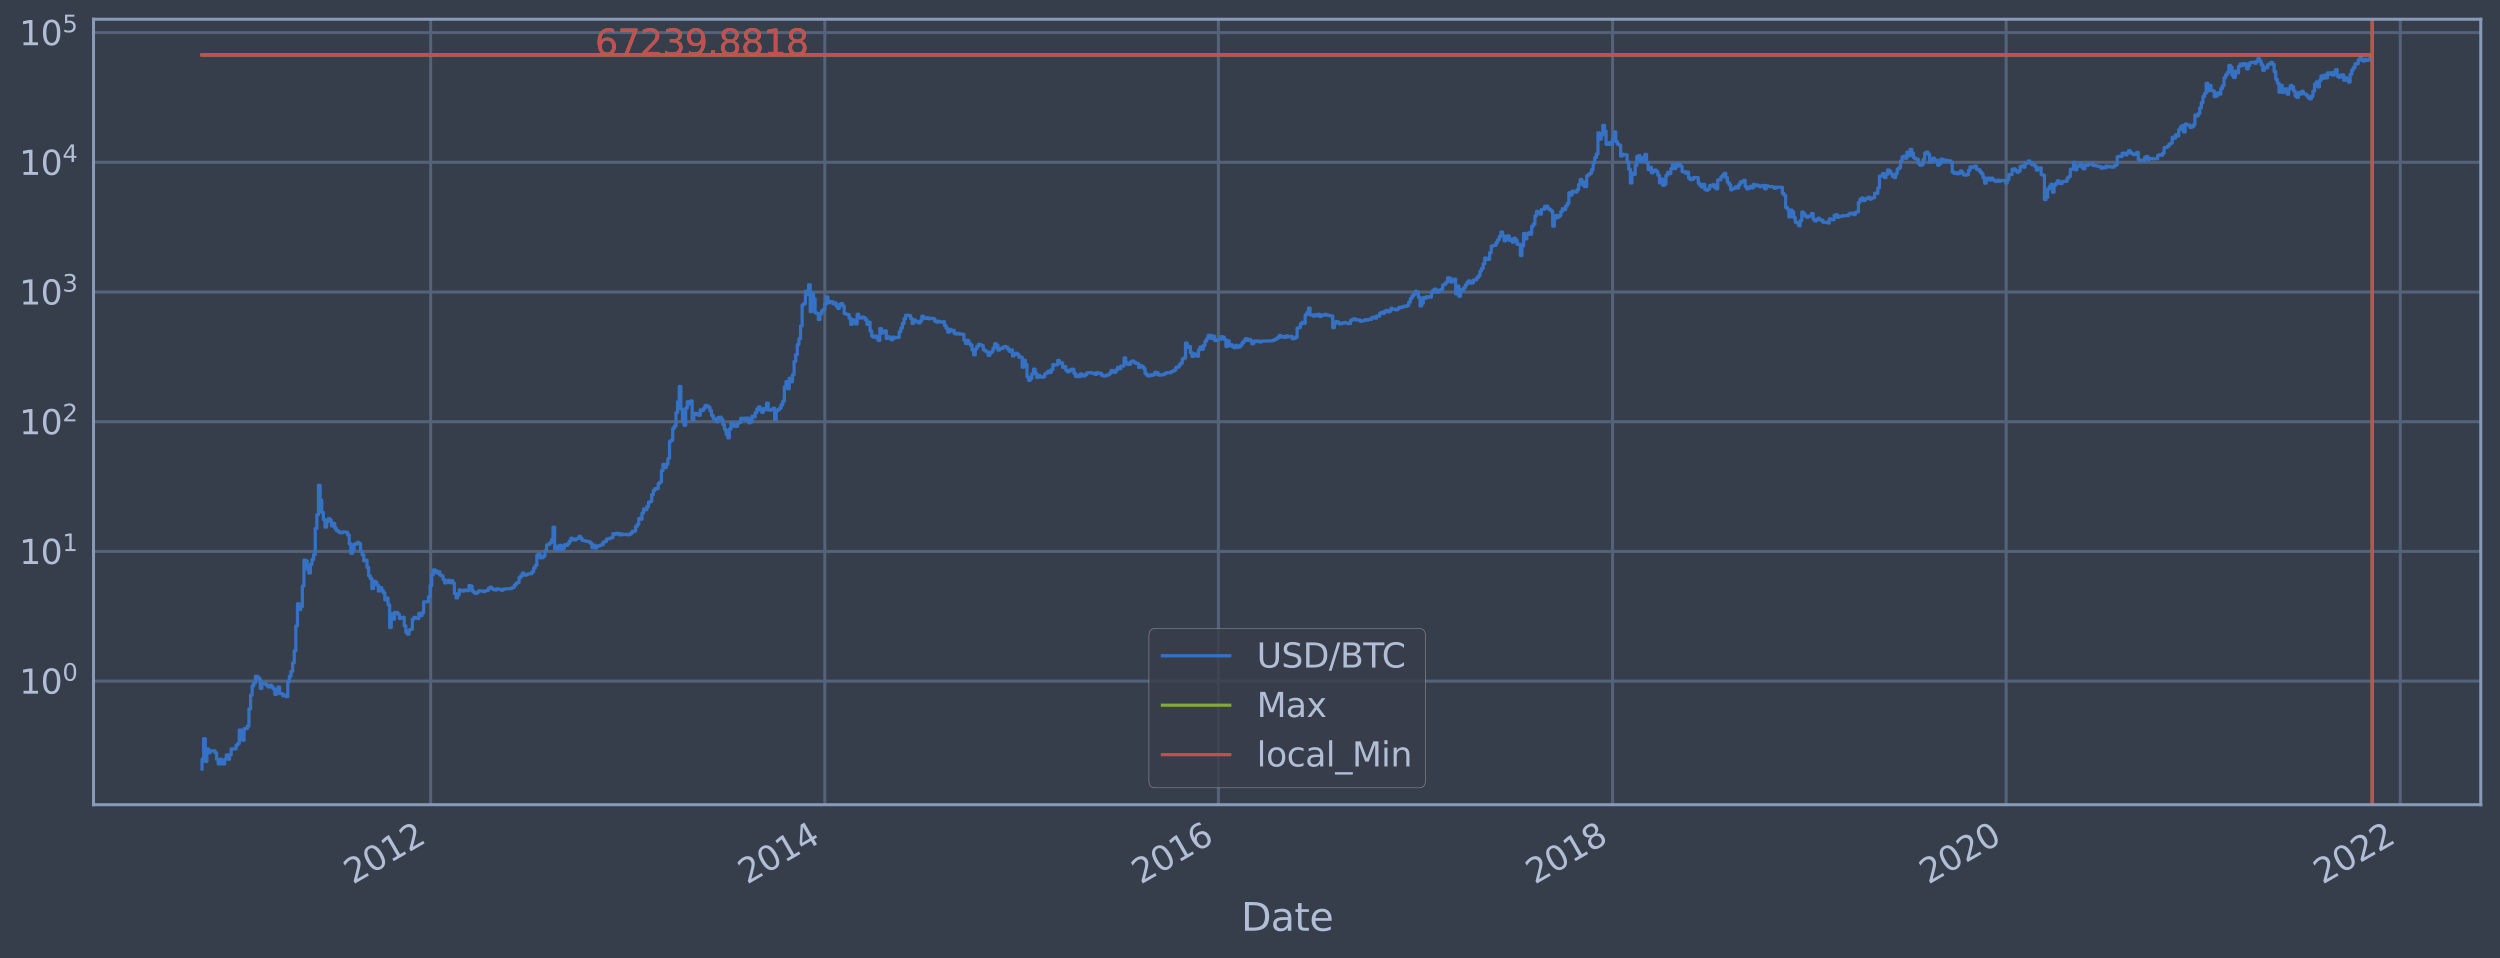 <?xml version="1.0" encoding="utf-8" standalone="no"?>
<!DOCTYPE svg PUBLIC "-//W3C//DTD SVG 1.1//EN"
  "http://www.w3.org/Graphics/SVG/1.1/DTD/svg11.dtd">
<svg height="358.291pt" version="1.1" viewBox="0 0 934.976 358.291" width="934.976pt" xmlns="http://www.w3.org/2000/svg" xmlns:xlink="http://www.w3.org/1999/xlink">
 <defs>
  <style type="text/css">*{stroke-linecap:butt;stroke-linejoin:round;}</style>
 </defs>
 <g id="figure_1">
  <g id="patch_1">
   <path d="M 0 358.291 
L 934.976 358.291 
L 934.976 0 
L 0 0 
z
" style="fill:#373e4b;"/>
  </g>
  <g id="axes_1">
   <g id="patch_2">
    <path d="M 34.976 300.96 
L 927.776 300.96 
L 927.776 7.2 
L 34.976 7.2 
z
" style="fill:#373e4b;"/>
   </g>
   <g id="matplotlib.axis_1">
    <g id="xtick_1">
     <g id="line2d_1">
      <path clip-path="url(#pc1eb74c738)" d="M 161.058 300.96 
L 161.058 7.2 
" style="fill:none;stroke:#546379;stroke-linecap:square;stroke-width:1.12;"/>
     </g>
     <g id="line2d_2"/>
     <g id="text_1">
      <!-- 2012 -->
      <g style="fill:#b1bed6;" transform="translate(131.977 330.885)rotate(-30)scale(0.126 -0.126)">
       <defs>
        <path d="M 1228 531 
L 3431 531 
L 3431 0 
L 469 0 
L 469 531 
Q 828 903 1448 1529 
Q 2069 2156 2228 2338 
Q 2531 2678 2651 2914 
Q 2772 3150 2772 3378 
Q 2772 3750 2511 3984 
Q 2250 4219 1831 4219 
Q 1534 4219 1204 4116 
Q 875 4013 500 3803 
L 500 4441 
Q 881 4594 1212 4672 
Q 1544 4750 1819 4750 
Q 2544 4750 2975 4387 
Q 3406 4025 3406 3419 
Q 3406 3131 3298 2873 
Q 3191 2616 2906 2266 
Q 2828 2175 2409 1742 
Q 1991 1309 1228 531 
z
" id="DejaVuSans-32" transform="scale(0.016)"/>
        <path d="M 2034 4250 
Q 1547 4250 1301 3770 
Q 1056 3291 1056 2328 
Q 1056 1369 1301 889 
Q 1547 409 2034 409 
Q 2525 409 2770 889 
Q 3016 1369 3016 2328 
Q 3016 3291 2770 3770 
Q 2525 4250 2034 4250 
z
M 2034 4750 
Q 2819 4750 3233 4129 
Q 3647 3509 3647 2328 
Q 3647 1150 3233 529 
Q 2819 -91 2034 -91 
Q 1250 -91 836 529 
Q 422 1150 422 2328 
Q 422 3509 836 4129 
Q 1250 4750 2034 4750 
z
" id="DejaVuSans-30" transform="scale(0.016)"/>
        <path d="M 794 531 
L 1825 531 
L 1825 4091 
L 703 3866 
L 703 4441 
L 1819 4666 
L 2450 4666 
L 2450 531 
L 3481 531 
L 3481 0 
L 794 0 
L 794 531 
z
" id="DejaVuSans-31" transform="scale(0.016)"/>
       </defs>
       <use xlink:href="#DejaVuSans-32"/>
       <use x="63.623" xlink:href="#DejaVuSans-30"/>
       <use x="127.246" xlink:href="#DejaVuSans-31"/>
       <use x="190.869" xlink:href="#DejaVuSans-32"/>
      </g>
     </g>
    </g>
    <g id="xtick_2">
     <g id="line2d_3">
      <path clip-path="url(#pc1eb74c738)" d="M 308.464 300.96 
L 308.464 7.2 
" style="fill:none;stroke:#546379;stroke-linecap:square;stroke-width:1.12;"/>
     </g>
     <g id="line2d_4"/>
     <g id="text_2">
      <!-- 2014 -->
      <g style="fill:#b1bed6;" transform="translate(279.383 330.885)rotate(-30)scale(0.126 -0.126)">
       <defs>
        <path d="M 2419 4116 
L 825 1625 
L 2419 1625 
L 2419 4116 
z
M 2253 4666 
L 3047 4666 
L 3047 1625 
L 3713 1625 
L 3713 1100 
L 3047 1100 
L 3047 0 
L 2419 0 
L 2419 1100 
L 313 1100 
L 313 1709 
L 2253 4666 
z
" id="DejaVuSans-34" transform="scale(0.016)"/>
       </defs>
       <use xlink:href="#DejaVuSans-32"/>
       <use x="63.623" xlink:href="#DejaVuSans-30"/>
       <use x="127.246" xlink:href="#DejaVuSans-31"/>
       <use x="190.869" xlink:href="#DejaVuSans-34"/>
      </g>
     </g>
    </g>
    <g id="xtick_3">
     <g id="line2d_5">
      <path clip-path="url(#pc1eb74c738)" d="M 455.669 300.96 
L 455.669 7.2 
" style="fill:none;stroke:#546379;stroke-linecap:square;stroke-width:1.12;"/>
     </g>
     <g id="line2d_6"/>
     <g id="text_3">
      <!-- 2016 -->
      <g style="fill:#b1bed6;" transform="translate(426.588 330.885)rotate(-30)scale(0.126 -0.126)">
       <defs>
        <path d="M 2113 2584 
Q 1688 2584 1439 2293 
Q 1191 2003 1191 1497 
Q 1191 994 1439 701 
Q 1688 409 2113 409 
Q 2538 409 2786 701 
Q 3034 994 3034 1497 
Q 3034 2003 2786 2293 
Q 2538 2584 2113 2584 
z
M 3366 4563 
L 3366 3988 
Q 3128 4100 2886 4159 
Q 2644 4219 2406 4219 
Q 1781 4219 1451 3797 
Q 1122 3375 1075 2522 
Q 1259 2794 1537 2939 
Q 1816 3084 2150 3084 
Q 2853 3084 3261 2657 
Q 3669 2231 3669 1497 
Q 3669 778 3244 343 
Q 2819 -91 2113 -91 
Q 1303 -91 875 529 
Q 447 1150 447 2328 
Q 447 3434 972 4092 
Q 1497 4750 2381 4750 
Q 2619 4750 2861 4703 
Q 3103 4656 3366 4563 
z
" id="DejaVuSans-36" transform="scale(0.016)"/>
       </defs>
       <use xlink:href="#DejaVuSans-32"/>
       <use x="63.623" xlink:href="#DejaVuSans-30"/>
       <use x="127.246" xlink:href="#DejaVuSans-31"/>
       <use x="190.869" xlink:href="#DejaVuSans-36"/>
      </g>
     </g>
    </g>
    <g id="xtick_4">
     <g id="line2d_7">
      <path clip-path="url(#pc1eb74c738)" d="M 603.076 300.96 
L 603.076 7.2 
" style="fill:none;stroke:#546379;stroke-linecap:square;stroke-width:1.12;"/>
     </g>
     <g id="line2d_8"/>
     <g id="text_4">
      <!-- 2018 -->
      <g style="fill:#b1bed6;" transform="translate(573.995 330.885)rotate(-30)scale(0.126 -0.126)">
       <defs>
        <path d="M 2034 2216 
Q 1584 2216 1326 1975 
Q 1069 1734 1069 1313 
Q 1069 891 1326 650 
Q 1584 409 2034 409 
Q 2484 409 2743 651 
Q 3003 894 3003 1313 
Q 3003 1734 2745 1975 
Q 2488 2216 2034 2216 
z
M 1403 2484 
Q 997 2584 770 2862 
Q 544 3141 544 3541 
Q 544 4100 942 4425 
Q 1341 4750 2034 4750 
Q 2731 4750 3128 4425 
Q 3525 4100 3525 3541 
Q 3525 3141 3298 2862 
Q 3072 2584 2669 2484 
Q 3125 2378 3379 2068 
Q 3634 1759 3634 1313 
Q 3634 634 3220 271 
Q 2806 -91 2034 -91 
Q 1263 -91 848 271 
Q 434 634 434 1313 
Q 434 1759 690 2068 
Q 947 2378 1403 2484 
z
M 1172 3481 
Q 1172 3119 1398 2916 
Q 1625 2713 2034 2713 
Q 2441 2713 2670 2916 
Q 2900 3119 2900 3481 
Q 2900 3844 2670 4047 
Q 2441 4250 2034 4250 
Q 1625 4250 1398 4047 
Q 1172 3844 1172 3481 
z
" id="DejaVuSans-38" transform="scale(0.016)"/>
       </defs>
       <use xlink:href="#DejaVuSans-32"/>
       <use x="63.623" xlink:href="#DejaVuSans-30"/>
       <use x="127.246" xlink:href="#DejaVuSans-31"/>
       <use x="190.869" xlink:href="#DejaVuSans-38"/>
      </g>
     </g>
    </g>
    <g id="xtick_5">
     <g id="line2d_9">
      <path clip-path="url(#pc1eb74c738)" d="M 750.281 300.96 
L 750.281 7.2 
" style="fill:none;stroke:#546379;stroke-linecap:square;stroke-width:1.12;"/>
     </g>
     <g id="line2d_10"/>
     <g id="text_5">
      <!-- 2020 -->
      <g style="fill:#b1bed6;" transform="translate(721.2 330.885)rotate(-30)scale(0.126 -0.126)">
       <use xlink:href="#DejaVuSans-32"/>
       <use x="63.623" xlink:href="#DejaVuSans-30"/>
       <use x="127.246" xlink:href="#DejaVuSans-32"/>
       <use x="190.869" xlink:href="#DejaVuSans-30"/>
      </g>
     </g>
    </g>
    <g id="xtick_6">
     <g id="line2d_11">
      <path clip-path="url(#pc1eb74c738)" d="M 897.687 300.96 
L 897.687 7.2 
" style="fill:none;stroke:#546379;stroke-linecap:square;stroke-width:1.12;"/>
     </g>
     <g id="line2d_12"/>
     <g id="text_6">
      <!-- 2022 -->
      <g style="fill:#b1bed6;" transform="translate(868.606 330.885)rotate(-30)scale(0.126 -0.126)">
       <use xlink:href="#DejaVuSans-32"/>
       <use x="63.623" xlink:href="#DejaVuSans-30"/>
       <use x="127.246" xlink:href="#DejaVuSans-32"/>
       <use x="190.869" xlink:href="#DejaVuSans-32"/>
      </g>
     </g>
    </g>
    <g id="text_7">
     <!-- Date -->
     <g style="fill:#b1bed6;" transform="translate(464.167 348.096)scale(0.144 -0.144)">
      <defs>
       <path d="M 1259 4147 
L 1259 519 
L 2022 519 
Q 2988 519 3436 956 
Q 3884 1394 3884 2338 
Q 3884 3275 3436 3711 
Q 2988 4147 2022 4147 
L 1259 4147 
z
M 628 4666 
L 1925 4666 
Q 3281 4666 3915 4102 
Q 4550 3538 4550 2338 
Q 4550 1131 3912 565 
Q 3275 0 1925 0 
L 628 0 
L 628 4666 
z
" id="DejaVuSans-44" transform="scale(0.016)"/>
       <path d="M 2194 1759 
Q 1497 1759 1228 1600 
Q 959 1441 959 1056 
Q 959 750 1161 570 
Q 1363 391 1709 391 
Q 2188 391 2477 730 
Q 2766 1069 2766 1631 
L 2766 1759 
L 2194 1759 
z
M 3341 1997 
L 3341 0 
L 2766 0 
L 2766 531 
Q 2569 213 2275 61 
Q 1981 -91 1556 -91 
Q 1019 -91 701 211 
Q 384 513 384 1019 
Q 384 1609 779 1909 
Q 1175 2209 1959 2209 
L 2766 2209 
L 2766 2266 
Q 2766 2663 2505 2880 
Q 2244 3097 1772 3097 
Q 1472 3097 1187 3025 
Q 903 2953 641 2809 
L 641 3341 
Q 956 3463 1253 3523 
Q 1550 3584 1831 3584 
Q 2591 3584 2966 3190 
Q 3341 2797 3341 1997 
z
" id="DejaVuSans-61" transform="scale(0.016)"/>
       <path d="M 1172 4494 
L 1172 3500 
L 2356 3500 
L 2356 3053 
L 1172 3053 
L 1172 1153 
Q 1172 725 1289 603 
Q 1406 481 1766 481 
L 2356 481 
L 2356 0 
L 1766 0 
Q 1100 0 847 248 
Q 594 497 594 1153 
L 594 3053 
L 172 3053 
L 172 3500 
L 594 3500 
L 594 4494 
L 1172 4494 
z
" id="DejaVuSans-74" transform="scale(0.016)"/>
       <path d="M 3597 1894 
L 3597 1613 
L 953 1613 
Q 991 1019 1311 708 
Q 1631 397 2203 397 
Q 2534 397 2845 478 
Q 3156 559 3463 722 
L 3463 178 
Q 3153 47 2828 -22 
Q 2503 -91 2169 -91 
Q 1331 -91 842 396 
Q 353 884 353 1716 
Q 353 2575 817 3079 
Q 1281 3584 2069 3584 
Q 2775 3584 3186 3129 
Q 3597 2675 3597 1894 
z
M 3022 2063 
Q 3016 2534 2758 2815 
Q 2500 3097 2075 3097 
Q 1594 3097 1305 2825 
Q 1016 2553 972 2059 
L 3022 2063 
z
" id="DejaVuSans-65" transform="scale(0.016)"/>
      </defs>
      <use xlink:href="#DejaVuSans-44"/>
      <use x="77.002" xlink:href="#DejaVuSans-61"/>
      <use x="138.281" xlink:href="#DejaVuSans-74"/>
      <use x="177.49" xlink:href="#DejaVuSans-65"/>
     </g>
    </g>
   </g>
   <g id="matplotlib.axis_2">
    <g id="ytick_1">
     <g id="line2d_13">
      <path clip-path="url(#pc1eb74c738)" d="M 34.976 254.73 
L 927.776 254.73 
" style="fill:none;stroke:#546379;stroke-linecap:square;stroke-width:1.12;"/>
     </g>
     <g id="line2d_14"/>
     <g id="text_8">
      <!-- $\mathdefault{10^{0}}$ -->
      <g style="fill:#b1bed6;" transform="translate(7.2 259.517)scale(0.126 -0.126)">
       <use transform="translate(0 0.766)" xlink:href="#DejaVuSans-31"/>
       <use transform="translate(63.623 0.766)" xlink:href="#DejaVuSans-30"/>
       <use transform="translate(128.203 39.047)scale(0.7)" xlink:href="#DejaVuSans-30"/>
      </g>
     </g>
    </g>
    <g id="ytick_2">
     <g id="line2d_15">
      <path clip-path="url(#pc1eb74c738)" d="M 34.976 206.222 
L 927.776 206.222 
" style="fill:none;stroke:#546379;stroke-linecap:square;stroke-width:1.12;"/>
     </g>
     <g id="line2d_16"/>
     <g id="text_9">
      <!-- $\mathdefault{10^{1}}$ -->
      <g style="fill:#b1bed6;" transform="translate(7.2 211.009)scale(0.126 -0.126)">
       <use transform="translate(0 0.684)" xlink:href="#DejaVuSans-31"/>
       <use transform="translate(63.623 0.684)" xlink:href="#DejaVuSans-30"/>
       <use transform="translate(128.203 38.966)scale(0.7)" xlink:href="#DejaVuSans-31"/>
      </g>
     </g>
    </g>
    <g id="ytick_3">
     <g id="line2d_17">
      <path clip-path="url(#pc1eb74c738)" d="M 34.976 157.714 
L 927.776 157.714 
" style="fill:none;stroke:#546379;stroke-linecap:square;stroke-width:1.12;"/>
     </g>
     <g id="line2d_18"/>
     <g id="text_10">
      <!-- $\mathdefault{10^{2}}$ -->
      <g style="fill:#b1bed6;" transform="translate(7.2 162.501)scale(0.126 -0.126)">
       <use transform="translate(0 0.766)" xlink:href="#DejaVuSans-31"/>
       <use transform="translate(63.623 0.766)" xlink:href="#DejaVuSans-30"/>
       <use transform="translate(128.203 39.047)scale(0.7)" xlink:href="#DejaVuSans-32"/>
      </g>
     </g>
    </g>
    <g id="ytick_4">
     <g id="line2d_19">
      <path clip-path="url(#pc1eb74c738)" d="M 34.976 109.207 
L 927.776 109.207 
" style="fill:none;stroke:#546379;stroke-linecap:square;stroke-width:1.12;"/>
     </g>
     <g id="line2d_20"/>
     <g id="text_11">
      <!-- $\mathdefault{10^{3}}$ -->
      <g style="fill:#b1bed6;" transform="translate(7.2 113.994)scale(0.126 -0.126)">
       <defs>
        <path d="M 2597 2516 
Q 3050 2419 3304 2112 
Q 3559 1806 3559 1356 
Q 3559 666 3084 287 
Q 2609 -91 1734 -91 
Q 1441 -91 1130 -33 
Q 819 25 488 141 
L 488 750 
Q 750 597 1062 519 
Q 1375 441 1716 441 
Q 2309 441 2620 675 
Q 2931 909 2931 1356 
Q 2931 1769 2642 2001 
Q 2353 2234 1838 2234 
L 1294 2234 
L 1294 2753 
L 1863 2753 
Q 2328 2753 2575 2939 
Q 2822 3125 2822 3475 
Q 2822 3834 2567 4026 
Q 2313 4219 1838 4219 
Q 1578 4219 1281 4162 
Q 984 4106 628 3988 
L 628 4550 
Q 988 4650 1302 4700 
Q 1616 4750 1894 4750 
Q 2613 4750 3031 4423 
Q 3450 4097 3450 3541 
Q 3450 3153 3228 2886 
Q 3006 2619 2597 2516 
z
" id="DejaVuSans-33" transform="scale(0.016)"/>
       </defs>
       <use transform="translate(0 0.766)" xlink:href="#DejaVuSans-31"/>
       <use transform="translate(63.623 0.766)" xlink:href="#DejaVuSans-30"/>
       <use transform="translate(128.203 39.047)scale(0.7)" xlink:href="#DejaVuSans-33"/>
      </g>
     </g>
    </g>
    <g id="ytick_5">
     <g id="line2d_21">
      <path clip-path="url(#pc1eb74c738)" d="M 34.976 60.699 
L 927.776 60.699 
" style="fill:none;stroke:#546379;stroke-linecap:square;stroke-width:1.12;"/>
     </g>
     <g id="line2d_22"/>
     <g id="text_12">
      <!-- $\mathdefault{10^{4}}$ -->
      <g style="fill:#b1bed6;" transform="translate(7.2 65.486)scale(0.126 -0.126)">
       <use transform="translate(0 0.684)" xlink:href="#DejaVuSans-31"/>
       <use transform="translate(63.623 0.684)" xlink:href="#DejaVuSans-30"/>
       <use transform="translate(128.203 38.966)scale(0.7)" xlink:href="#DejaVuSans-34"/>
      </g>
     </g>
    </g>
    <g id="ytick_6">
     <g id="line2d_23">
      <path clip-path="url(#pc1eb74c738)" d="M 34.976 12.191 
L 927.776 12.191 
" style="fill:none;stroke:#546379;stroke-linecap:square;stroke-width:1.12;"/>
     </g>
     <g id="line2d_24"/>
     <g id="text_13">
      <!-- $\mathdefault{10^{5}}$ -->
      <g style="fill:#b1bed6;" transform="translate(7.2 16.978)scale(0.126 -0.126)">
       <defs>
        <path d="M 691 4666 
L 3169 4666 
L 3169 4134 
L 1269 4134 
L 1269 2991 
Q 1406 3038 1543 3061 
Q 1681 3084 1819 3084 
Q 2600 3084 3056 2656 
Q 3513 2228 3513 1497 
Q 3513 744 3044 326 
Q 2575 -91 1722 -91 
Q 1428 -91 1123 -41 
Q 819 9 494 109 
L 494 744 
Q 775 591 1075 516 
Q 1375 441 1709 441 
Q 2250 441 2565 725 
Q 2881 1009 2881 1497 
Q 2881 1984 2565 2268 
Q 2250 2553 1709 2553 
Q 1456 2553 1204 2497 
Q 953 2441 691 2322 
L 691 4666 
z
" id="DejaVuSans-35" transform="scale(0.016)"/>
       </defs>
       <use transform="translate(0 0.684)" xlink:href="#DejaVuSans-31"/>
       <use transform="translate(63.623 0.684)" xlink:href="#DejaVuSans-30"/>
       <use transform="translate(128.203 38.966)scale(0.7)" xlink:href="#DejaVuSans-35"/>
      </g>
     </g>
    </g>
    <g id="ytick_7">
     <g id="line2d_25"/>
    </g>
    <g id="ytick_8">
     <g id="line2d_26"/>
    </g>
    <g id="ytick_9">
     <g id="line2d_27"/>
    </g>
    <g id="ytick_10">
     <g id="line2d_28"/>
    </g>
    <g id="ytick_11">
     <g id="line2d_29"/>
    </g>
    <g id="ytick_12">
     <g id="line2d_30"/>
    </g>
    <g id="ytick_13">
     <g id="line2d_31"/>
    </g>
    <g id="ytick_14">
     <g id="line2d_32"/>
    </g>
    <g id="ytick_15">
     <g id="line2d_33"/>
    </g>
    <g id="ytick_16">
     <g id="line2d_34"/>
    </g>
    <g id="ytick_17">
     <g id="line2d_35"/>
    </g>
    <g id="ytick_18">
     <g id="line2d_36"/>
    </g>
    <g id="ytick_19">
     <g id="line2d_37"/>
    </g>
    <g id="ytick_20">
     <g id="line2d_38"/>
    </g>
    <g id="ytick_21">
     <g id="line2d_39"/>
    </g>
    <g id="ytick_22">
     <g id="line2d_40"/>
    </g>
    <g id="ytick_23">
     <g id="line2d_41"/>
    </g>
    <g id="ytick_24">
     <g id="line2d_42"/>
    </g>
    <g id="ytick_25">
     <g id="line2d_43"/>
    </g>
    <g id="ytick_26">
     <g id="line2d_44"/>
    </g>
    <g id="ytick_27">
     <g id="line2d_45"/>
    </g>
    <g id="ytick_28">
     <g id="line2d_46"/>
    </g>
    <g id="ytick_29">
     <g id="line2d_47"/>
    </g>
    <g id="ytick_30">
     <g id="line2d_48"/>
    </g>
    <g id="ytick_31">
     <g id="line2d_49"/>
    </g>
    <g id="ytick_32">
     <g id="line2d_50"/>
    </g>
    <g id="ytick_33">
     <g id="line2d_51"/>
    </g>
    <g id="ytick_34">
     <g id="line2d_52"/>
    </g>
    <g id="ytick_35">
     <g id="line2d_53"/>
    </g>
    <g id="ytick_36">
     <g id="line2d_54"/>
    </g>
    <g id="ytick_37">
     <g id="line2d_55"/>
    </g>
    <g id="ytick_38">
     <g id="line2d_56"/>
    </g>
    <g id="ytick_39">
     <g id="line2d_57"/>
    </g>
    <g id="ytick_40">
     <g id="line2d_58"/>
    </g>
    <g id="ytick_41">
     <g id="line2d_59"/>
    </g>
    <g id="ytick_42">
     <g id="line2d_60"/>
    </g>
    <g id="ytick_43">
     <g id="line2d_61"/>
    </g>
    <g id="ytick_44">
     <g id="line2d_62"/>
    </g>
    <g id="ytick_45">
     <g id="line2d_63"/>
    </g>
    <g id="ytick_46">
     <g id="line2d_64"/>
    </g>
    <g id="ytick_47">
     <g id="line2d_65"/>
    </g>
    <g id="ytick_48">
     <g id="line2d_66"/>
    </g>
    <g id="ytick_49">
     <g id="line2d_67"/>
    </g>
    <g id="ytick_50">
     <g id="line2d_68"/>
    </g>
    <g id="ytick_51">
     <g id="line2d_69"/>
    </g>
    <g id="ytick_52">
     <g id="line2d_70"/>
    </g>
    <g id="ytick_53">
     <g id="line2d_71"/>
    </g>
    <g id="ytick_54">
     <g id="line2d_72"/>
    </g>
   </g>
   <g id="line2d_73">
    <path clip-path="url(#pc1eb74c738)" d="M 75.558 287.607 
L 75.558 283.934 
L 76.163 283.934 
L 76.163 276.252 
L 76.768 276.252 
L 76.768 284.794 
L 77.373 284.794 
L 77.373 280.093 
L 77.978 280.093 
L 77.978 281.547 
L 78.583 281.547 
L 78.583 280.808 
L 80.397 280.808 
L 80.397 281.547 
L 81.002 281.547 
L 81.002 283.934 
L 81.607 283.934 
L 81.607 285.691 
L 82.212 285.691 
L 82.212 283.934 
L 82.817 283.934 
L 82.817 285.691 
L 84.027 285.691 
L 84.027 283.934 
L 84.632 283.934 
L 84.632 282.313 
L 85.237 282.313 
L 85.237 283.934 
L 85.842 283.934 
L 85.842 282.313 
L 86.447 282.313 
L 86.447 280.093 
L 88.262 280.093 
L 88.262 278.734 
L 88.867 278.734 
L 88.867 278.085 
L 89.472 278.085 
L 89.472 273.005 
L 90.077 273.005 
L 90.077 274.033 
L 90.682 274.033 
L 90.682 276.846 
L 91.287 276.846 
L 91.287 272.509 
L 92.496 272.509 
L 92.496 271.552 
L 93.101 271.552 
L 93.101 265.143 
L 93.706 265.143 
L 93.706 259.964 
L 94.311 259.964 
L 94.311 256.486 
L 94.916 256.486 
L 94.916 255.371 
L 95.521 255.371 
L 95.521 252.914 
L 96.126 252.914 
L 96.126 253.108 
L 96.731 253.108 
L 96.731 253.903 
L 97.336 253.903 
L 97.336 257.423 
L 97.941 257.423 
L 97.941 255.59 
L 99.151 255.59 
L 99.151 255.81 
L 99.756 255.81 
L 99.756 256.486 
L 100.361 256.486 
L 100.361 256.949 
L 100.966 256.949 
L 100.966 256.259 
L 101.571 256.259 
L 101.571 256.949 
L 102.176 256.949 
L 102.176 257.663 
L 102.781 257.663 
L 102.781 259.696 
L 103.386 259.696 
L 103.386 257.907 
L 103.991 257.907 
L 103.991 256.949 
L 104.596 256.949 
L 104.596 259.431 
L 105.805 259.431 
L 105.805 260.236 
L 106.41 260.236 
L 106.41 259.964 
L 107.015 259.964 
L 107.015 260.511 
L 107.62 260.511 
L 107.62 254.941 
L 108.225 254.941 
L 108.225 252.914 
L 108.83 252.914 
L 108.83 251.065 
L 109.435 251.065 
L 109.435 247.944 
L 110.04 247.944 
L 110.04 243.428 
L 110.645 243.428 
L 110.645 234.12 
L 111.25 234.12 
L 111.25 225.79 
L 111.855 225.79 
L 111.855 227.98 
L 112.46 227.98 
L 112.46 226.885 
L 113.065 226.885 
L 113.065 219.164 
L 113.67 219.164 
L 113.67 209.498 
L 114.275 209.498 
L 114.275 209.72 
L 114.88 209.72 
L 114.88 212.91 
L 115.485 212.91 
L 115.485 214.316 
L 116.09 214.316 
L 116.09 211.055 
L 116.695 211.055 
L 116.695 209.204 
L 117.299 209.204 
L 117.299 207.369 
L 117.904 207.369 
L 117.904 197.61 
L 118.509 197.61 
L 118.509 192.491 
L 119.114 192.491 
L 119.114 181.496 
L 119.719 181.496 
L 119.719 187.029 
L 120.324 187.029 
L 120.324 191.63 
L 120.929 191.63 
L 120.929 194.313 
L 121.534 194.313 
L 121.534 197.14 
L 122.139 197.14 
L 122.139 195.106 
L 122.744 195.106 
L 122.744 193.968 
L 123.349 193.968 
L 123.349 194.578 
L 123.954 194.578 
L 123.954 196.666 
L 124.559 196.666 
L 124.559 195.749 
L 125.164 195.749 
L 125.164 197.457 
L 125.769 197.457 
L 125.769 198.365 
L 126.374 198.365 
L 126.374 198.761 
L 126.979 198.761 
L 126.979 199.239 
L 128.189 199.224 
L 128.189 198.894 
L 129.399 198.984 
L 129.399 199.044 
L 130.003 199.044 
L 130.003 200.104 
L 130.608 200.104 
L 130.608 203.425 
L 131.213 203.425 
L 131.213 206.951 
L 131.818 206.951 
L 131.818 205.497 
L 132.423 205.497 
L 132.423 203.462 
L 133.633 203.48 
L 133.633 202.825 
L 134.238 202.825 
L 134.238 203.333 
L 134.843 203.333 
L 134.843 206.201 
L 135.448 206.201 
L 135.448 207.526 
L 136.053 207.526 
L 136.053 209.745 
L 136.658 209.745 
L 136.658 209.498 
L 137.263 209.498 
L 137.263 212.198 
L 137.868 212.198 
L 137.868 215.33 
L 138.473 215.33 
L 138.473 216.327 
L 139.078 216.327 
L 139.078 220.079 
L 139.683 220.079 
L 139.683 217.373 
L 140.288 217.373 
L 140.288 217.698 
L 140.893 217.698 
L 140.893 218.855 
L 141.498 218.855 
L 141.498 221.036 
L 142.103 221.036 
L 142.103 219.716 
L 142.707 219.716 
L 142.707 220.698 
L 143.312 220.698 
L 143.312 221.728 
L 143.917 221.728 
L 143.917 224.347 
L 144.522 224.347 
L 144.522 223.661 
L 145.127 223.661 
L 145.127 226.221 
L 145.732 226.221 
L 145.732 234.681 
L 146.337 234.681 
L 146.337 229.514 
L 146.942 229.514 
L 146.942 231.586 
L 147.547 231.586 
L 147.547 229.011 
L 148.757 229.073 
L 148.757 229.706 
L 149.362 229.706 
L 149.362 231.307 
L 149.967 231.307 
L 149.967 230.963 
L 150.572 230.963 
L 150.572 230.827 
L 151.177 230.827 
L 151.177 234.041 
L 151.782 234.041 
L 151.782 236.552 
L 152.387 236.552 
L 152.387 237.183 
L 152.992 237.183 
L 152.992 235.596 
L 153.597 235.596 
L 153.597 235.342 
L 154.202 235.342 
L 154.202 231.586 
L 154.807 231.586 
L 154.807 230.895 
L 155.411 230.895 
L 155.411 231.168 
L 156.016 231.168 
L 156.016 231.307 
L 156.621 231.307 
L 156.621 229.387 
L 157.226 229.387 
L 157.226 230.226 
L 157.831 230.226 
L 157.831 229.198 
L 158.436 229.198 
L 158.436 225.108 
L 160.251 225.056 
L 160.251 223.185 
L 160.856 223.185 
L 160.856 219.009 
L 161.461 219.009 
L 161.461 214.976 
L 162.066 214.976 
L 162.066 213.142 
L 162.671 213.142 
L 162.671 213.437 
L 163.276 213.437 
L 163.276 214.316 
L 163.881 214.316 
L 163.881 213.826 
L 164.486 213.826 
L 164.486 215.072 
L 165.091 215.072 
L 165.091 215.395 
L 165.696 215.395 
L 165.696 216.704 
L 166.301 216.704 
L 166.301 217.99 
L 166.906 217.99 
L 166.906 217.807 
L 167.51 217.807 
L 167.51 217.019 
L 168.115 217.019 
L 168.115 217.917 
L 168.72 217.917 
L 168.72 217.195 
L 169.325 217.195 
L 169.325 218.101 
L 169.93 218.101 
L 169.93 221.949 
L 170.535 221.949 
L 170.535 223.613 
L 171.14 223.613 
L 171.14 222.444 
L 171.745 222.444 
L 171.745 220.615 
L 172.35 220.615 
L 172.35 220.909 
L 172.955 220.909 
L 172.955 221.079 
L 173.56 221.079 
L 173.56 220.656 
L 174.165 220.656 
L 174.165 220.866 
L 175.375 220.909 
L 175.375 219.009 
L 175.98 219.009 
L 175.98 219.203 
L 176.585 219.203 
L 176.585 221.036 
L 177.19 221.036 
L 177.19 221.64 
L 177.795 221.64 
L 177.795 221.949 
L 178.4 221.949 
L 178.4 221.466 
L 179.005 221.466 
L 179.005 220.951 
L 180.214 220.994 
L 180.214 221.079 
L 180.819 221.079 
L 180.819 221.25 
L 181.424 221.25 
L 181.424 220.951 
L 182.634 220.866 
L 182.634 220.039 
L 183.239 220.039 
L 183.239 219.597 
L 183.844 219.597 
L 183.844 220.161 
L 184.449 220.161 
L 184.449 220.448 
L 185.054 220.448 
L 185.054 220.656 
L 185.659 220.656 
L 185.659 220.202 
L 186.264 220.202 
L 186.264 220.407 
L 187.474 220.407 
L 187.474 220.782 
L 188.079 220.782 
L 188.079 220.407 
L 188.684 220.407 
L 188.684 220.243 
L 191.104 220.161 
L 191.104 219.958 
L 191.709 219.958 
L 191.709 219.716 
L 192.314 219.716 
L 192.314 218.893 
L 192.918 218.893 
L 192.918 218.138 
L 193.523 218.138 
L 193.523 217.843 
L 194.128 217.843 
L 194.128 216.056 
L 194.733 216.056 
L 194.733 215.362 
L 195.338 215.362 
L 195.338 214.347 
L 195.943 214.347 
L 195.943 215.104 
L 197.153 215.039 
L 197.153 214.69 
L 198.363 214.627 
L 198.363 214.533 
L 198.968 214.533 
L 198.968 213.796 
L 199.573 213.796 
L 199.573 212.395 
L 200.178 212.395 
L 200.178 211.456 
L 200.783 211.456 
L 200.783 207.593 
L 201.388 207.593 
L 201.388 207.236 
L 201.993 207.236 
L 201.993 208.653 
L 203.203 208.559 
L 203.203 207.933 
L 203.808 207.933 
L 203.808 205.971 
L 204.413 205.971 
L 204.413 203.816 
L 205.018 203.816 
L 205.018 203.554 
L 205.622 203.554 
L 205.622 203.023 
L 206.227 203.023 
L 206.227 201.861 
L 206.832 201.861 
L 206.832 197.167 
L 207.437 197.167 
L 207.437 205.295 
L 208.042 205.295 
L 208.042 205.702 
L 208.647 205.702 
L 208.647 204.233 
L 209.252 204.233 
L 209.252 203.948 
L 209.857 203.948 
L 209.857 205.477 
L 210.462 205.477 
L 210.462 205.014 
L 211.067 205.014 
L 211.067 203.703 
L 211.672 203.703 
L 211.672 203.948 
L 212.277 203.948 
L 212.277 203.314 
L 212.882 203.314 
L 212.882 202.416 
L 213.487 202.416 
L 213.487 201.303 
L 214.092 201.303 
L 214.092 201.69 
L 214.697 201.69 
L 214.697 201.964 
L 215.302 201.964 
L 215.302 201.589 
L 215.907 201.589 
L 215.907 201.387 
L 216.512 201.387 
L 216.512 200.582 
L 217.117 200.582 
L 217.117 201.387 
L 217.721 201.387 
L 217.721 202.102 
L 218.931 202.206 
L 218.931 202.399 
L 220.141 202.487 
L 220.141 202.628 
L 220.746 202.628 
L 220.746 203.168 
L 221.351 203.168 
L 221.351 204.816 
L 221.956 204.816 
L 221.956 203.891 
L 222.561 203.891 
L 222.561 204.955 
L 223.166 204.955 
L 223.166 204.272 
L 223.771 204.272 
L 223.771 204.138 
L 224.376 204.138 
L 224.376 203.891 
L 224.981 203.891 
L 224.981 203.685 
L 225.586 203.685 
L 225.586 202.7 
L 226.191 202.7 
L 226.191 202.557 
L 226.796 202.557 
L 226.796 201.589 
L 228.006 201.521 
L 228.006 201.253 
L 228.611 201.253 
L 228.611 201.104 
L 229.216 201.104 
L 229.216 199.605 
L 229.821 199.605 
L 229.821 199.853 
L 230.425 199.853 
L 230.425 199.437 
L 231.635 199.513 
L 231.635 200.056 
L 232.24 200.056 
L 232.24 199.698 
L 232.845 199.698 
L 232.845 199.978 
L 234.055 199.884 
L 234.055 199.791 
L 234.66 199.791 
L 234.66 200.025 
L 235.265 200.025 
L 235.265 199.838 
L 235.87 199.838 
L 235.87 199.376 
L 236.475 199.376 
L 236.475 198.672 
L 237.685 198.628 
L 237.685 196.949 
L 238.29 196.949 
L 238.29 196.124 
L 238.895 196.124 
L 238.895 193.874 
L 239.5 193.874 
L 239.5 194.182 
L 240.105 194.182 
L 240.105 191.853 
L 240.71 191.853 
L 240.71 190.343 
L 241.315 190.343 
L 241.315 190.602 
L 241.92 190.602 
L 241.92 189.469 
L 242.525 189.469 
L 242.525 187.805 
L 243.129 187.805 
L 243.129 187.517 
L 243.734 187.517 
L 243.734 184.995 
L 244.339 184.995 
L 244.339 183.446 
L 244.944 183.446 
L 244.944 182.716 
L 246.154 182.799 
L 246.154 180.842 
L 246.759 180.842 
L 246.759 180.287 
L 247.364 180.287 
L 247.364 175.99 
L 247.969 175.99 
L 247.969 173.652 
L 248.574 173.652 
L 248.574 174.857 
L 249.179 174.857 
L 249.179 173.665 
L 249.784 173.665 
L 249.784 171.442 
L 250.389 171.442 
L 250.389 165.153 
L 250.994 165.153 
L 250.994 164.655 
L 251.599 164.655 
L 251.599 160.217 
L 252.204 160.217 
L 252.204 159.357 
L 252.809 159.357 
L 252.809 154.346 
L 253.414 154.346 
L 253.414 150.312 
L 254.019 150.312 
L 254.019 144.532 
L 254.624 144.532 
L 254.624 153.03 
L 255.228 153.03 
L 255.228 157.714 
L 255.833 157.714 
L 255.833 159.04 
L 256.438 159.04 
L 256.438 152.596 
L 257.043 152.596 
L 257.043 150.253 
L 257.648 150.253 
L 257.648 151.082 
L 258.253 151.082 
L 258.253 149.954 
L 258.858 149.954 
L 258.858 157.03 
L 259.463 157.03 
L 259.463 154.591 
L 260.068 154.591 
L 260.068 155.074 
L 260.673 155.074 
L 260.673 154.646 
L 261.278 154.646 
L 261.278 155.327 
L 261.883 155.327 
L 261.883 153.299 
L 262.488 153.299 
L 262.488 153.522 
L 263.093 153.522 
L 263.093 152.729 
L 263.698 152.729 
L 263.698 151.628 
L 264.303 151.628 
L 264.303 151.818 
L 264.908 151.818 
L 264.908 152.301 
L 265.513 152.301 
L 265.513 153.626 
L 266.118 153.626 
L 266.118 155.421 
L 266.723 155.421 
L 266.723 156.467 
L 267.328 156.467 
L 267.328 156.908 
L 267.932 156.908 
L 267.932 157.735 
L 268.537 157.735 
L 268.537 156.156 
L 269.142 156.156 
L 269.142 156.025 
L 269.747 156.025 
L 269.747 156.91 
L 270.352 156.91 
L 270.352 158.873 
L 270.957 158.873 
L 270.957 160.648 
L 271.562 160.648 
L 271.562 162.405 
L 272.167 162.405 
L 272.167 163.775 
L 272.772 163.775 
L 272.772 160.431 
L 273.377 160.431 
L 273.377 158.14 
L 273.982 158.14 
L 273.982 158.345 
L 274.587 158.345 
L 274.587 159.471 
L 275.797 159.473 
L 275.797 158.356 
L 276.402 158.356 
L 276.402 157.99 
L 277.007 157.99 
L 277.007 156.447 
L 277.612 156.447 
L 277.612 156.697 
L 278.217 156.697 
L 278.217 156.376 
L 278.822 156.376 
L 278.822 157.133 
L 279.427 157.133 
L 279.427 156.36 
L 280.032 156.36 
L 280.032 158.123 
L 280.636 158.123 
L 280.636 157.862 
L 281.241 157.862 
L 281.241 155.624 
L 281.846 155.624 
L 281.846 155.891 
L 282.451 155.891 
L 282.451 154.278 
L 283.056 154.278 
L 283.056 153.04 
L 283.661 153.04 
L 283.661 152.173 
L 284.266 152.173 
L 284.266 153.417 
L 284.871 153.417 
L 284.871 154.195 
L 285.476 154.195 
L 285.476 152.756 
L 286.081 152.756 
L 286.081 153.174 
L 286.686 153.174 
L 286.686 150.754 
L 287.291 150.754 
L 287.291 153.346 
L 288.501 153.413 
L 288.501 153.073 
L 289.106 153.073 
L 289.106 152.677 
L 289.711 152.677 
L 289.711 156.919 
L 290.316 156.919 
L 290.316 153.664 
L 290.921 153.664 
L 290.921 153.162 
L 291.526 153.162 
L 291.526 152.611 
L 292.131 152.611 
L 292.131 151.366 
L 292.736 151.366 
L 292.736 150.041 
L 293.34 150.041 
L 293.34 144.627 
L 293.945 144.627 
L 293.945 142.726 
L 294.55 142.726 
L 294.55 145.383 
L 295.155 145.383 
L 295.155 141.491 
L 295.76 141.491 
L 295.76 142.798 
L 296.365 142.798 
L 296.365 140.172 
L 296.97 140.172 
L 296.97 135.211 
L 297.575 135.211 
L 297.575 132.691 
L 298.18 132.691 
L 298.18 128.882 
L 298.785 128.882 
L 298.785 126.635 
L 299.39 126.635 
L 299.39 121.916 
L 299.995 121.916 
L 299.995 114.04 
L 300.6 114.04 
L 300.6 113.528 
L 301.205 113.528 
L 301.205 108.912 
L 301.81 108.912 
L 301.81 110.176 
L 302.415 110.176 
L 302.415 106.504 
L 303.02 106.504 
L 303.02 116.543 
L 303.625 116.543 
L 303.625 109.659 
L 304.23 109.659 
L 304.23 111.78 
L 304.835 111.78 
L 304.835 117.024 
L 305.439 117.024 
L 305.439 117.168 
L 306.044 117.168 
L 306.044 119.478 
L 306.649 119.478 
L 306.649 117.362 
L 307.254 117.362 
L 307.254 116.274 
L 307.859 116.274 
L 307.859 115.779 
L 308.464 115.779 
L 308.464 113.714 
L 309.069 113.714 
L 309.069 111.062 
L 309.674 111.062 
L 309.674 113.227 
L 310.279 113.227 
L 310.279 112.779 
L 311.489 112.834 
L 311.489 113.615 
L 312.094 113.615 
L 312.094 113.265 
L 312.699 113.265 
L 312.699 114.44 
L 313.304 114.44 
L 313.304 115.336 
L 313.909 115.336 
L 313.909 113.908 
L 314.514 113.908 
L 314.514 113.533 
L 315.119 113.533 
L 315.119 114.414 
L 315.724 114.414 
L 315.724 117.307 
L 316.329 117.307 
L 316.329 117.484 
L 316.934 117.484 
L 316.934 117.634 
L 317.539 117.634 
L 317.539 118.942 
L 318.143 118.942 
L 318.143 121.309 
L 318.748 121.309 
L 318.748 119.584 
L 319.353 119.584 
L 319.353 120.494 
L 319.958 120.494 
L 319.958 121.142 
L 320.563 121.142 
L 320.563 117.54 
L 321.168 117.54 
L 321.168 118.874 
L 322.378 118.963 
L 322.378 118.575 
L 322.983 118.575 
L 322.983 118.774 
L 323.588 118.774 
L 323.588 119.578 
L 324.193 119.578 
L 324.193 121.309 
L 324.798 121.309 
L 324.798 120.473 
L 325.403 120.473 
L 325.403 123.826 
L 326.008 123.826 
L 326.008 125.681 
L 326.613 125.681 
L 326.613 126.089 
L 327.218 126.089 
L 327.218 125.657 
L 327.823 125.657 
L 327.823 126.41 
L 328.428 126.41 
L 328.428 127.314 
L 329.033 127.314 
L 329.033 122.861 
L 329.638 122.861 
L 329.638 124.577 
L 330.243 124.577 
L 330.243 123.877 
L 330.847 123.877 
L 330.847 123.719 
L 331.452 123.719 
L 331.452 126.559 
L 332.057 126.559 
L 332.057 125.934 
L 332.662 125.934 
L 332.662 126.502 
L 333.267 126.502 
L 333.267 127.084 
L 333.872 127.084 
L 333.872 126.075 
L 334.477 126.075 
L 334.477 126.385 
L 335.082 126.385 
L 335.082 126.192 
L 336.292 126.175 
L 336.292 124.065 
L 336.897 124.065 
L 336.897 122.665 
L 337.502 122.665 
L 337.502 120.949 
L 338.107 120.949 
L 338.107 119.233 
L 338.712 119.233 
L 338.712 117.896 
L 339.922 117.913 
L 339.922 118.053 
L 340.527 118.053 
L 340.527 119.109 
L 341.132 119.109 
L 341.132 120.965 
L 341.737 120.965 
L 341.737 119.689 
L 342.342 119.689 
L 342.342 120.198 
L 342.947 120.198 
L 342.947 120.385 
L 343.551 120.385 
L 343.551 120.779 
L 344.156 120.779 
L 344.156 119.968 
L 344.761 119.968 
L 344.761 118.266 
L 345.366 118.266 
L 345.366 118.907 
L 345.971 118.907 
L 345.971 119.109 
L 346.576 119.109 
L 346.576 118.807 
L 347.181 118.807 
L 347.181 119.236 
L 347.786 119.236 
L 347.786 119.081 
L 348.996 119.041 
L 348.996 119.263 
L 349.601 119.263 
L 349.601 120.112 
L 350.206 120.112 
L 350.206 120.483 
L 350.811 120.483 
L 350.811 120.117 
L 351.416 120.117 
L 351.416 120.376 
L 352.021 120.376 
L 352.021 120.501 
L 352.626 120.501 
L 352.626 120.296 
L 353.231 120.296 
L 353.231 121.802 
L 353.836 121.802 
L 353.836 122.826 
L 354.441 122.826 
L 354.441 124.235 
L 355.046 124.235 
L 355.046 123.158 
L 355.65 123.158 
L 355.65 123.744 
L 356.255 123.744 
L 356.255 123.532 
L 356.86 123.532 
L 356.86 124.719 
L 357.465 124.719 
L 357.465 124.912 
L 358.07 124.912 
L 358.07 124.687 
L 358.675 124.687 
L 358.675 124.963 
L 359.885 124.906 
L 359.885 125.075 
L 360.49 125.075 
L 360.49 127.205 
L 361.095 127.205 
L 361.095 128.449 
L 361.7 128.449 
L 361.7 127.298 
L 362.305 127.298 
L 362.305 128.489 
L 362.91 128.489 
L 362.91 129.033 
L 363.515 129.033 
L 363.515 130.794 
L 364.12 130.794 
L 364.12 132.716 
L 364.725 132.716 
L 364.725 130.519 
L 365.33 130.519 
L 365.33 129.546 
L 365.935 129.546 
L 365.935 128.783 
L 366.54 128.783 
L 366.54 128.989 
L 367.145 128.989 
L 367.145 129.266 
L 367.75 129.266 
L 367.75 130.818 
L 368.354 130.818 
L 368.354 131.269 
L 368.959 131.269 
L 368.959 131.608 
L 369.564 131.608 
L 369.564 132.926 
L 370.169 132.926 
L 370.169 132.019 
L 370.774 132.019 
L 370.774 131.508 
L 371.379 131.508 
L 371.379 130.186 
L 371.984 130.186 
L 371.984 128.557 
L 372.589 128.557 
L 372.589 129.104 
L 373.194 129.104 
L 373.194 130.937 
L 373.799 130.937 
L 373.799 130.317 
L 375.009 130.332 
L 375.009 129.836 
L 375.614 129.836 
L 375.614 129.611 
L 376.219 129.611 
L 376.219 129.813 
L 376.824 129.813 
L 376.824 130.555 
L 377.429 130.555 
L 377.429 131.385 
L 378.034 131.385 
L 378.034 130.859 
L 378.639 130.859 
L 378.639 133.123 
L 379.244 133.123 
L 379.244 132.466 
L 379.849 132.466 
L 379.849 132.123 
L 380.454 132.123 
L 380.454 132.566 
L 381.058 132.566 
L 381.058 133.65 
L 382.268 133.555 
L 382.268 137.33 
L 382.873 137.33 
L 382.873 134.712 
L 383.478 134.712 
L 383.478 136.329 
L 384.083 136.329 
L 384.083 140.914 
L 384.688 140.914 
L 384.688 142.273 
L 385.293 142.273 
L 385.293 141.49 
L 385.898 141.49 
L 385.898 139.849 
L 386.503 139.849 
L 386.503 138.05 
L 387.108 138.05 
L 387.108 139.607 
L 387.713 139.607 
L 387.713 141.176 
L 388.318 141.176 
L 388.318 140.395 
L 388.923 140.395 
L 388.923 140.879 
L 389.528 140.879 
L 389.528 141.111 
L 390.133 141.111 
L 390.133 140.882 
L 390.738 140.882 
L 390.738 139.788 
L 391.343 139.788 
L 391.343 139.497 
L 391.948 139.497 
L 391.948 138.802 
L 392.553 138.802 
L 392.553 139.276 
L 393.158 139.276 
L 393.158 138.234 
L 393.762 138.234 
L 393.762 136.337 
L 394.367 136.337 
L 394.367 136.549 
L 394.972 136.549 
L 394.972 136.403 
L 395.577 136.403 
L 395.577 134.813 
L 396.182 134.813 
L 396.182 135.859 
L 396.787 135.859 
L 396.787 135.689 
L 397.392 135.689 
L 397.392 137.415 
L 397.997 137.415 
L 397.997 137.105 
L 398.602 137.105 
L 398.602 138.476 
L 399.207 138.476 
L 399.207 139.067 
L 399.812 139.067 
L 399.812 138.709 
L 400.417 138.709 
L 400.417 138.104 
L 401.627 138.085 
L 401.627 139.625 
L 402.232 139.625 
L 402.232 140.818 
L 402.837 140.818 
L 402.837 140.398 
L 403.442 140.398 
L 403.442 140.856 
L 404.047 140.856 
L 404.047 139.841 
L 404.652 139.841 
L 404.652 140.51 
L 405.861 140.612 
L 405.861 140.079 
L 406.466 140.079 
L 406.466 139.425 
L 408.281 139.349 
L 408.281 139.628 
L 409.491 139.569 
L 409.491 140.04 
L 410.096 140.04 
L 410.096 139.377 
L 410.701 139.377 
L 410.701 139.662 
L 411.911 139.586 
L 411.911 140.32 
L 412.516 140.32 
L 412.516 140.593 
L 413.726 140.632 
L 413.726 140.271 
L 414.936 140.204 
L 414.936 139.625 
L 415.541 139.625 
L 415.541 138.558 
L 416.146 138.558 
L 416.146 138.962 
L 416.751 138.962 
L 416.751 139.254 
L 417.356 139.254 
L 417.356 138.309 
L 417.961 138.309 
L 417.961 137.389 
L 418.565 137.389 
L 418.565 137.902 
L 419.17 137.902 
L 419.17 136.905 
L 420.38 136.868 
L 420.38 133.842 
L 420.985 133.842 
L 420.985 135.602 
L 421.59 135.602 
L 421.59 136.27 
L 422.8 136.269 
L 422.8 135.357 
L 423.405 135.357 
L 423.405 135.001 
L 424.01 135.001 
L 424.01 135.397 
L 424.615 135.397 
L 424.615 135.854 
L 425.825 135.949 
L 425.825 137.406 
L 426.43 137.406 
L 426.43 136.714 
L 427.035 136.714 
L 427.035 137.11 
L 427.64 137.11 
L 427.64 137.857 
L 428.245 137.857 
L 428.245 139.687 
L 428.85 139.687 
L 428.85 140.339 
L 429.455 140.339 
L 429.455 140.627 
L 430.06 140.627 
L 430.06 140.202 
L 430.665 140.202 
L 430.665 140.355 
L 431.269 140.355 
L 431.269 140.101 
L 431.874 140.101 
L 431.874 139.23 
L 432.479 139.23 
L 432.479 139.376 
L 433.084 139.376 
L 433.084 140.168 
L 433.689 140.168 
L 433.689 140.321 
L 434.294 140.321 
L 434.294 140.145 
L 435.504 140.129 
L 435.504 139.695 
L 436.109 139.695 
L 436.109 139.347 
L 437.924 139.412 
L 437.924 139.009 
L 438.529 139.009 
L 438.529 138.775 
L 439.134 138.775 
L 439.134 138.413 
L 439.739 138.413 
L 439.739 137.403 
L 440.949 137.296 
L 440.949 136.453 
L 441.554 136.453 
L 441.554 135.814 
L 442.159 135.814 
L 442.159 134.237 
L 442.764 134.237 
L 442.764 133.867 
L 443.369 133.867 
L 443.369 128.274 
L 443.973 128.274 
L 443.973 129.943 
L 444.578 129.943 
L 444.578 129.556 
L 445.183 129.556 
L 445.183 131.883 
L 445.788 131.883 
L 445.788 133.279 
L 446.393 133.279 
L 446.393 132.33 
L 446.998 132.33 
L 446.998 132.799 
L 447.603 132.799 
L 447.603 133.234 
L 448.208 133.234 
L 448.208 130.847 
L 448.813 130.847 
L 448.813 129.742 
L 449.418 129.742 
L 449.418 130.644 
L 450.023 130.644 
L 450.023 129.19 
L 450.628 129.19 
L 450.628 127.659 
L 451.233 127.659 
L 451.233 126.685 
L 451.838 126.685 
L 451.838 125.384 
L 453.048 125.429 
L 453.048 126.581 
L 453.653 126.581 
L 453.653 125.749 
L 454.258 125.749 
L 454.258 127.361 
L 454.863 127.361 
L 454.863 127.073 
L 455.468 127.073 
L 455.468 126.851 
L 456.677 126.868 
L 456.677 125.905 
L 457.282 125.905 
L 457.282 126.123 
L 457.887 126.123 
L 457.887 127.008 
L 458.492 127.008 
L 458.492 129.582 
L 459.097 129.582 
L 459.097 127.464 
L 459.702 127.464 
L 459.702 129.31 
L 460.307 129.31 
L 460.307 128.954 
L 460.912 128.954 
L 460.912 129.692 
L 461.517 129.692 
L 461.517 130.039 
L 462.122 130.039 
L 462.122 129.151 
L 462.727 129.151 
L 462.727 129.869 
L 463.332 129.869 
L 463.332 129.638 
L 463.937 129.638 
L 463.937 129.05 
L 464.542 129.05 
L 464.542 128.144 
L 465.147 128.144 
L 465.147 127.483 
L 465.752 127.483 
L 465.752 126.658 
L 466.357 126.658 
L 466.357 127.309 
L 466.962 127.309 
L 466.962 126.894 
L 467.567 126.894 
L 467.567 127.357 
L 468.172 127.357 
L 468.172 128.554 
L 468.776 128.554 
L 468.776 127.879 
L 469.381 127.879 
L 469.381 127.476 
L 469.986 127.476 
L 469.986 127.735 
L 470.591 127.735 
L 470.591 127.558 
L 471.196 127.558 
L 471.196 127.897 
L 471.801 127.897 
L 471.801 127.585 
L 475.431 127.484 
L 475.431 127.444 
L 476.036 127.444 
L 476.036 127.289 
L 476.641 127.289 
L 476.641 126.958 
L 477.246 126.958 
L 477.246 126.697 
L 477.851 126.697 
L 477.851 126.136 
L 478.456 126.136 
L 478.456 125.451 
L 479.061 125.451 
L 479.061 126.029 
L 479.666 126.029 
L 479.666 125.889 
L 480.271 125.889 
L 480.271 126.177 
L 480.876 126.177 
L 480.876 125.61 
L 481.48 125.61 
L 481.48 125.992 
L 482.085 125.992 
L 482.085 125.758 
L 483.295 125.842 
L 483.295 126.692 
L 483.9 126.692 
L 483.9 126.575 
L 484.505 126.575 
L 484.505 126.089 
L 485.11 126.089 
L 485.11 122.715 
L 485.715 122.715 
L 485.715 122.503 
L 486.32 122.503 
L 486.32 121.127 
L 486.925 121.127 
L 486.925 120.548 
L 487.53 120.548 
L 487.53 120.89 
L 488.135 120.89 
L 488.135 117.774 
L 488.74 117.774 
L 488.74 116.906 
L 489.345 116.906 
L 489.345 115.212 
L 489.95 115.212 
L 489.95 117.818 
L 491.16 117.801 
L 491.16 118.222 
L 491.765 118.222 
L 491.765 117.708 
L 492.37 117.708 
L 492.37 118.057 
L 492.975 118.057 
L 492.975 117.525 
L 493.58 117.525 
L 493.58 118.366 
L 494.184 118.366 
L 494.184 117.817 
L 495.394 117.859 
L 495.394 117.535 
L 495.999 117.535 
L 495.999 117.833 
L 497.209 117.913 
L 497.209 118.108 
L 498.419 118.131 
L 498.419 122.552 
L 499.024 122.552 
L 499.024 120.948 
L 499.629 120.948 
L 499.629 120.262 
L 500.234 120.262 
L 500.234 120.465 
L 500.839 120.465 
L 500.839 121.147 
L 501.444 121.147 
L 501.444 121.015 
L 502.049 121.015 
L 502.049 120.772 
L 502.654 120.772 
L 502.654 120.61 
L 503.259 120.61 
L 503.259 120.763 
L 503.864 120.763 
L 503.864 120.993 
L 505.074 121.012 
L 505.074 119.83 
L 505.679 119.83 
L 505.679 119.437 
L 506.283 119.437 
L 506.283 119.221 
L 506.888 119.221 
L 506.888 119.661 
L 508.703 119.666 
L 508.703 120.177 
L 509.308 120.177 
L 509.308 120.004 
L 509.913 120.004 
L 509.913 119.833 
L 510.518 119.833 
L 510.518 119.517 
L 511.123 119.517 
L 511.123 119.717 
L 511.728 119.717 
L 511.728 119.457 
L 512.938 119.456 
L 512.938 118.806 
L 513.543 118.806 
L 513.543 118.642 
L 514.148 118.642 
L 514.148 119.017 
L 514.753 119.017 
L 514.753 118.177 
L 515.963 118.235 
L 515.963 117.149 
L 516.568 117.149 
L 516.568 116.811 
L 517.173 116.811 
L 517.173 117.217 
L 517.778 117.217 
L 517.778 116.423 
L 518.383 116.423 
L 518.383 116.083 
L 518.987 116.083 
L 518.987 116.652 
L 519.592 116.652 
L 519.592 116.371 
L 520.197 116.371 
L 520.197 115.296 
L 520.802 115.296 
L 520.802 115.636 
L 522.012 115.674 
L 522.012 115.914 
L 522.617 115.914 
L 522.617 115.492 
L 523.222 115.492 
L 523.222 114.906 
L 524.432 115.016 
L 524.432 114.738 
L 525.037 114.738 
L 525.037 114.495 
L 526.247 114.552 
L 526.247 114.208 
L 526.852 114.208 
L 526.852 113.006 
L 527.457 113.006 
L 527.457 111.6 
L 528.062 111.6 
L 528.062 110.728 
L 528.667 110.728 
L 528.667 110.108 
L 529.272 110.108 
L 529.272 108.926 
L 529.877 108.926 
L 529.877 109.214 
L 530.482 109.214 
L 530.482 111.182 
L 531.087 111.182 
L 531.087 114.416 
L 531.691 114.416 
L 531.691 113.399 
L 532.296 113.399 
L 532.296 111.272 
L 532.901 111.272 
L 532.901 111.529 
L 533.506 111.529 
L 533.506 110.964 
L 534.111 110.964 
L 534.111 111.077 
L 535.321 111.143 
L 535.321 109.559 
L 535.926 109.559 
L 535.926 108.501 
L 536.531 108.501 
L 536.531 108.122 
L 537.136 108.122 
L 537.136 109.257 
L 538.346 109.181 
L 538.346 108.478 
L 538.951 108.478 
L 538.951 108.161 
L 539.556 108.161 
L 539.556 106.632 
L 540.161 106.632 
L 540.161 106.256 
L 540.766 106.256 
L 540.766 105.526 
L 541.371 105.526 
L 541.371 103.891 
L 541.976 103.891 
L 541.976 104.014 
L 542.581 104.014 
L 542.581 105.505 
L 543.186 105.505 
L 543.186 104.885 
L 543.79 104.885 
L 543.79 104.388 
L 544.395 104.388 
L 544.395 109.899 
L 545 109.899 
L 545 106.951 
L 545.605 106.951 
L 545.605 110.782 
L 546.21 110.782 
L 546.21 108.359 
L 546.815 108.359 
L 546.815 108.487 
L 547.42 108.487 
L 547.42 107.586 
L 548.025 107.586 
L 548.025 106.566 
L 548.63 106.566 
L 548.63 105.648 
L 549.235 105.648 
L 549.235 105.033 
L 549.84 105.033 
L 549.84 105.893 
L 550.445 105.893 
L 550.445 105.774 
L 551.05 105.774 
L 551.05 104.732 
L 552.26 104.661 
L 552.26 103.875 
L 552.865 103.875 
L 552.865 103.151 
L 553.47 103.151 
L 553.47 101.415 
L 554.075 101.415 
L 554.075 100.403 
L 554.68 100.403 
L 554.68 98.643 
L 555.285 98.643 
L 555.285 96.487 
L 555.89 96.487 
L 555.89 97.059 
L 557.099 97.012 
L 557.099 94.511 
L 557.704 94.511 
L 557.704 92.064 
L 558.309 92.064 
L 558.309 91.846 
L 559.519 91.752 
L 559.519 90.677 
L 560.124 90.677 
L 560.124 89.656 
L 560.729 89.656 
L 560.729 88.415 
L 561.334 88.415 
L 561.334 86.787 
L 561.939 86.787 
L 561.939 88.235 
L 562.544 88.235 
L 562.544 90.09 
L 563.149 90.09 
L 563.149 89.077 
L 563.754 89.077 
L 563.754 88.177 
L 564.359 88.177 
L 564.359 89.886 
L 564.964 89.886 
L 564.964 89.418 
L 565.569 89.418 
L 565.569 90.578 
L 566.174 90.578 
L 566.174 89.086 
L 566.779 89.086 
L 566.779 89.879 
L 567.384 89.879 
L 567.384 91.413 
L 568.594 91.31 
L 568.594 95.564 
L 569.198 95.564 
L 569.198 91.981 
L 569.803 91.981 
L 569.803 87.325 
L 570.408 87.325 
L 570.408 89.369 
L 571.013 89.369 
L 571.013 87.631 
L 571.618 87.631 
L 571.618 87.048 
L 572.223 87.048 
L 572.223 87.591 
L 572.828 87.591 
L 572.828 84.636 
L 573.433 84.636 
L 573.433 83.799 
L 574.038 83.799 
L 574.038 80.706 
L 574.643 80.706 
L 574.643 79.075 
L 575.248 79.075 
L 575.248 79.458 
L 575.853 79.458 
L 575.853 80.075 
L 576.458 80.075 
L 576.458 78.324 
L 577.668 78.288 
L 577.668 77.138 
L 578.878 77.124 
L 578.878 78.066 
L 579.483 78.066 
L 579.483 78.419 
L 580.088 78.419 
L 580.088 78.981 
L 580.693 78.981 
L 580.693 84.595 
L 581.298 84.595 
L 581.298 81.767 
L 581.902 81.767 
L 581.902 80.565 
L 582.507 80.565 
L 582.507 81.207 
L 583.112 81.207 
L 583.112 80.638 
L 583.717 80.638 
L 583.717 79.154 
L 584.322 79.154 
L 584.322 78.023 
L 584.927 78.023 
L 584.927 78.388 
L 585.532 78.388 
L 585.532 77.032 
L 586.137 77.032 
L 586.137 76.064 
L 586.742 76.064 
L 586.742 72.08 
L 587.347 72.08 
L 587.347 72.934 
L 587.952 72.934 
L 587.952 71.508 
L 588.557 71.508 
L 588.557 71.812 
L 589.767 71.851 
L 589.767 70.986 
L 590.372 70.986 
L 590.372 68.973 
L 590.977 68.973 
L 590.977 67.139 
L 591.582 67.139 
L 591.582 67.829 
L 592.187 67.829 
L 592.187 69.551 
L 592.792 69.551 
L 592.792 69.795 
L 593.397 69.795 
L 593.397 65.748 
L 594.001 65.748 
L 594.001 65.269 
L 594.606 65.269 
L 594.606 64.786 
L 595.211 64.786 
L 595.211 63.467 
L 595.816 63.467 
L 595.816 60.87 
L 596.421 60.87 
L 596.421 58.922 
L 597.026 58.922 
L 597.026 57.588 
L 597.631 57.588 
L 597.631 49.694 
L 598.236 49.694 
L 598.236 52.061 
L 598.841 52.061 
L 598.841 50.468 
L 599.446 50.468 
L 599.446 46.869 
L 600.051 46.869 
L 600.051 49.051 
L 600.656 49.051 
L 600.656 53.95 
L 601.866 54.004 
L 601.866 53.291 
L 602.471 53.291 
L 602.471 53.92 
L 603.076 53.92 
L 603.076 52.102 
L 603.681 52.102 
L 603.681 49.328 
L 604.286 49.328 
L 604.286 52.963 
L 604.891 52.963 
L 604.891 53.927 
L 605.496 53.927 
L 605.496 54.292 
L 606.101 54.292 
L 606.101 58.359 
L 606.705 58.359 
L 606.705 57.73 
L 607.31 57.73 
L 607.31 57.953 
L 608.52 57.881 
L 608.52 60.526 
L 609.125 60.526 
L 609.125 63.266 
L 609.73 63.266 
L 609.73 68.438 
L 610.335 68.438 
L 610.335 64.764 
L 610.94 64.764 
L 610.94 65.222 
L 611.545 65.222 
L 611.545 61.843 
L 612.15 61.843 
L 612.15 58.527 
L 612.755 58.527 
L 612.755 58.225 
L 613.36 58.225 
L 613.36 60.341 
L 613.965 60.341 
L 613.965 60.037 
L 614.57 60.037 
L 614.57 58.823 
L 615.175 58.823 
L 615.175 57.724 
L 615.78 57.724 
L 615.78 60.867 
L 616.385 60.867 
L 616.385 63.446 
L 616.99 63.446 
L 616.99 62.562 
L 617.595 62.562 
L 617.595 64.63 
L 618.2 64.63 
L 618.2 63.863 
L 618.805 63.863 
L 618.805 63.571 
L 619.409 63.571 
L 619.409 64.227 
L 620.014 64.227 
L 620.014 65.53 
L 620.619 65.53 
L 620.619 68.402 
L 621.224 68.402 
L 621.224 66.967 
L 621.829 66.967 
L 621.829 69.342 
L 622.434 69.342 
L 622.434 68.872 
L 623.039 68.872 
L 623.039 65.555 
L 623.644 65.555 
L 623.644 64.452 
L 624.249 64.452 
L 624.249 64.942 
L 624.854 64.942 
L 624.854 63.082 
L 625.459 63.082 
L 625.459 61.432 
L 626.064 61.432 
L 626.064 63.086 
L 626.669 63.086 
L 626.669 62.365 
L 627.274 62.365 
L 627.274 61.225 
L 627.879 61.225 
L 627.879 61.49 
L 628.484 61.49 
L 628.484 62.204 
L 629.089 62.204 
L 629.089 64.213 
L 630.299 64.195 
L 630.299 64.78 
L 630.904 64.78 
L 630.904 64.38 
L 631.509 64.38 
L 631.509 66.545 
L 632.113 66.545 
L 632.113 67.201 
L 632.718 67.201 
L 632.718 67.08 
L 633.323 67.08 
L 633.323 66.378 
L 635.138 66.437 
L 635.138 68.579 
L 635.743 68.579 
L 635.743 69.333 
L 636.348 69.333 
L 636.348 69.951 
L 636.953 69.951 
L 636.953 68.945 
L 637.558 68.945 
L 637.558 70.87 
L 638.163 70.87 
L 638.163 71.121 
L 638.768 71.121 
L 638.768 70.691 
L 639.373 70.691 
L 639.373 69.368 
L 639.978 69.368 
L 639.978 69.595 
L 640.583 69.595 
L 640.583 69.06 
L 641.188 69.06 
L 641.188 70.09 
L 641.793 70.09 
L 641.793 70.604 
L 642.398 70.604 
L 642.398 67.267 
L 643.608 67.228 
L 643.608 66.164 
L 644.212 66.164 
L 644.212 65.559 
L 644.817 65.559 
L 644.817 64.826 
L 645.422 64.826 
L 645.422 66.459 
L 646.027 66.459 
L 646.027 68.179 
L 646.632 68.179 
L 646.632 69.078 
L 647.237 69.078 
L 647.237 70.978 
L 647.842 70.978 
L 647.842 70.593 
L 648.447 70.593 
L 648.447 70.39 
L 649.052 70.39 
L 649.052 69.818 
L 649.657 69.818 
L 649.657 70.251 
L 650.262 70.251 
L 650.262 69.016 
L 650.867 69.016 
L 650.867 67.979 
L 651.472 67.979 
L 651.472 68.156 
L 652.077 68.156 
L 652.077 67.43 
L 652.682 67.43 
L 652.682 69.77 
L 653.287 69.77 
L 653.287 70.631 
L 653.892 70.631 
L 653.892 70.346 
L 654.497 70.346 
L 654.497 69.702 
L 655.102 69.702 
L 655.102 70.291 
L 655.707 70.291 
L 655.707 68.96 
L 656.312 68.96 
L 656.312 69.505 
L 656.916 69.505 
L 656.916 69.18 
L 657.521 69.18 
L 657.521 69.417 
L 658.126 69.417 
L 658.126 69.827 
L 658.731 69.827 
L 658.731 69.537 
L 659.336 69.537 
L 659.336 69.367 
L 659.941 69.367 
L 659.941 70.61 
L 660.546 70.61 
L 660.546 69.455 
L 661.151 69.455 
L 661.151 69.743 
L 662.966 69.807 
L 662.966 69.913 
L 663.571 69.913 
L 663.571 70.427 
L 664.176 70.427 
L 664.176 70.132 
L 664.781 70.132 
L 664.781 69.977 
L 666.596 70.073 
L 666.596 72.332 
L 667.201 72.332 
L 667.201 73.018 
L 667.806 73.018 
L 667.806 77.558 
L 668.411 77.558 
L 668.411 78.221 
L 669.016 78.221 
L 669.016 81.12 
L 669.62 81.12 
L 669.62 78.583 
L 670.225 78.583 
L 670.225 79.274 
L 670.83 79.274 
L 670.83 81.39 
L 671.435 81.39 
L 671.435 83.096 
L 672.04 83.096 
L 672.04 83.381 
L 672.645 83.381 
L 672.645 84.426 
L 673.25 84.426 
L 673.25 82.478 
L 673.855 82.478 
L 673.855 79.302 
L 674.46 79.302 
L 674.46 80.028 
L 675.065 80.028 
L 675.065 80.817 
L 675.67 80.817 
L 675.67 81.248 
L 676.275 81.248 
L 676.275 80.775 
L 677.485 80.771 
L 677.485 79.833 
L 678.09 79.833 
L 678.09 81.953 
L 678.695 81.953 
L 678.695 82.624 
L 679.3 82.624 
L 679.3 82.097 
L 679.905 82.097 
L 679.905 81.622 
L 680.51 81.622 
L 680.51 82.296 
L 681.72 82.352 
L 681.72 83.127 
L 683.534 83.082 
L 683.534 83.391 
L 684.139 83.391 
L 684.139 81.848 
L 684.744 81.848 
L 684.744 82.033 
L 685.349 82.033 
L 685.349 82.174 
L 685.954 82.174 
L 685.954 80.477 
L 686.559 80.477 
L 686.559 80.294 
L 687.164 80.294 
L 687.164 81.267 
L 687.769 81.267 
L 687.769 80.899 
L 688.979 80.909 
L 688.979 80.686 
L 691.399 80.616 
L 691.399 80.029 
L 692.004 80.029 
L 692.004 79.707 
L 692.609 79.707 
L 692.609 79.939 
L 693.214 79.939 
L 693.214 80.279 
L 693.819 80.279 
L 693.819 79.402 
L 694.423 79.402 
L 694.423 79.214 
L 695.028 79.214 
L 695.028 75.679 
L 695.633 75.679 
L 695.633 74.518 
L 696.238 74.518 
L 696.238 74.033 
L 696.843 74.033 
L 696.843 75.031 
L 697.448 75.031 
L 697.448 74.489 
L 698.053 74.489 
L 698.053 74.165 
L 698.658 74.165 
L 698.658 73.769 
L 699.263 73.769 
L 699.263 74.493 
L 699.868 74.493 
L 699.868 74.069 
L 701.078 73.968 
L 701.078 72.28 
L 702.288 72.336 
L 702.288 70.273 
L 702.893 70.273 
L 702.893 65.871 
L 703.498 65.871 
L 703.498 65.702 
L 704.103 65.702 
L 704.103 64.896 
L 704.708 64.896 
L 704.708 66.409 
L 705.313 66.409 
L 705.313 65.213 
L 705.918 65.213 
L 705.918 63.585 
L 706.523 63.585 
L 706.523 63.99 
L 707.127 63.99 
L 707.127 65.048 
L 707.732 65.048 
L 707.732 65.925 
L 708.337 65.925 
L 708.337 66.368 
L 708.942 66.368 
L 708.942 64.949 
L 709.547 64.949 
L 709.547 63.25 
L 710.152 63.25 
L 710.152 62.741 
L 710.757 62.741 
L 710.757 60.262 
L 711.362 60.262 
L 711.362 58.658 
L 711.967 58.658 
L 711.967 58.438 
L 712.572 58.438 
L 712.572 59.199 
L 713.177 59.199 
L 713.177 56.885 
L 713.782 56.885 
L 713.782 58.251 
L 714.387 58.251 
L 714.387 55.852 
L 714.992 55.852 
L 714.992 57.205 
L 715.597 57.205 
L 715.597 58.935 
L 716.202 58.935 
L 716.202 59.395 
L 717.412 59.496 
L 717.412 61.185 
L 718.017 61.185 
L 718.017 61.837 
L 718.622 61.837 
L 718.622 61.583 
L 719.227 61.583 
L 719.227 59.612 
L 719.831 59.612 
L 719.831 57.234 
L 720.436 57.234 
L 720.436 56.864 
L 721.041 56.864 
L 721.041 57.633 
L 721.646 57.633 
L 721.646 60.663 
L 722.251 60.663 
L 722.251 60.252 
L 722.856 60.252 
L 722.856 59.155 
L 723.461 59.155 
L 723.461 59.861 
L 724.671 59.953 
L 724.671 61.814 
L 725.276 61.814 
L 725.276 61.19 
L 725.881 61.19 
L 725.881 59.503 
L 726.486 59.503 
L 726.486 59.697 
L 727.091 59.697 
L 727.091 60.487 
L 727.696 60.487 
L 727.696 59.946 
L 728.301 59.946 
L 728.301 60.147 
L 729.511 60.126 
L 729.511 60.629 
L 730.116 60.629 
L 730.116 64.291 
L 730.721 64.291 
L 730.721 64.816 
L 731.326 64.816 
L 731.326 64.566 
L 731.931 64.566 
L 731.931 64.994 
L 732.535 64.994 
L 732.535 64.849 
L 733.14 64.849 
L 733.14 63.908 
L 733.745 63.908 
L 733.745 64.666 
L 734.35 64.666 
L 734.35 65.393 
L 734.955 65.393 
L 734.955 65.505 
L 735.56 65.505 
L 735.56 65.33 
L 736.165 65.33 
L 736.165 63.713 
L 736.77 63.713 
L 736.77 62.413 
L 737.375 62.413 
L 737.375 62.575 
L 737.98 62.575 
L 737.98 62.441 
L 738.585 62.441 
L 738.585 62.13 
L 739.19 62.13 
L 739.19 63.369 
L 740.4 63.388 
L 740.4 64.228 
L 741.005 64.228 
L 741.005 64.941 
L 741.61 64.941 
L 741.61 66.433 
L 742.215 66.433 
L 742.215 68.493 
L 742.82 68.493 
L 742.82 66.693 
L 744.03 66.598 
L 744.03 67.338 
L 744.634 67.338 
L 744.634 66.627 
L 745.239 66.627 
L 745.239 67.221 
L 745.844 67.221 
L 745.844 67.651 
L 746.449 67.651 
L 746.449 67.881 
L 747.054 67.881 
L 747.054 67.374 
L 747.659 67.374 
L 747.659 67.786 
L 748.264 67.786 
L 748.264 67.472 
L 750.079 67.562 
L 750.079 68.381 
L 750.684 68.381 
L 750.684 67.181 
L 751.289 67.181 
L 751.289 65.288 
L 752.499 65.343 
L 752.499 63.291 
L 753.104 63.291 
L 753.104 63.153 
L 753.709 63.153 
L 753.709 63.812 
L 754.314 63.812 
L 754.314 64.402 
L 754.919 64.402 
L 754.919 63.905 
L 755.524 63.905 
L 755.524 62.274 
L 756.129 62.274 
L 756.129 62.052 
L 756.734 62.052 
L 756.734 62.542 
L 757.338 62.542 
L 757.338 61.108 
L 758.548 61.007 
L 758.548 60.194 
L 759.153 60.194 
L 759.153 60.831 
L 759.758 60.831 
L 759.758 61.549 
L 760.363 61.549 
L 760.363 61.407 
L 760.968 61.407 
L 760.968 62.207 
L 761.573 62.207 
L 761.573 63.603 
L 762.178 63.603 
L 762.178 63.124 
L 762.783 63.124 
L 762.783 62.761 
L 763.388 62.761 
L 763.388 65.296 
L 763.993 65.296 
L 763.993 65.567 
L 764.598 65.567 
L 764.598 74.612 
L 765.203 74.612 
L 765.203 73.846 
L 765.808 73.846 
L 765.808 70.68 
L 766.413 70.68 
L 766.413 69.767 
L 767.018 69.767 
L 767.018 68.936 
L 767.623 68.936 
L 767.623 71.867 
L 768.228 71.867 
L 768.228 69.284 
L 768.833 69.284 
L 768.833 68.603 
L 769.438 68.603 
L 769.438 67.603 
L 770.042 67.603 
L 770.042 68.598 
L 771.252 68.646 
L 771.252 67.878 
L 773.067 67.822 
L 773.067 66.621 
L 773.672 66.621 
L 773.672 66.027 
L 774.277 66.027 
L 774.277 63.333 
L 774.882 63.333 
L 774.882 63.187 
L 775.487 63.187 
L 775.487 60.694 
L 776.092 60.694 
L 776.092 63.501 
L 776.697 63.501 
L 776.697 62.214 
L 777.302 62.214 
L 777.302 62.035 
L 777.907 62.035 
L 777.907 61.155 
L 778.512 61.155 
L 778.512 62.531 
L 779.117 62.531 
L 779.117 63.155 
L 779.722 63.155 
L 779.722 61.627 
L 780.327 61.627 
L 780.327 61.889 
L 780.932 61.889 
L 780.932 61.432 
L 782.142 61.405 
L 782.142 61.178 
L 782.746 61.178 
L 782.746 61.869 
L 783.956 61.943 
L 783.956 62.047 
L 784.561 62.047 
L 784.561 62.262 
L 785.771 62.281 
L 785.771 62.909 
L 786.376 62.909 
L 786.376 62.607 
L 786.981 62.607 
L 786.981 62.75 
L 787.586 62.75 
L 787.586 62.117 
L 788.191 62.117 
L 788.191 62.369 
L 788.796 62.369 
L 788.796 62.237 
L 789.401 62.237 
L 789.401 62.47 
L 790.611 62.514 
L 790.611 62.019 
L 791.216 62.019 
L 791.216 61.666 
L 791.821 61.666 
L 791.821 58.61 
L 792.426 58.61 
L 792.426 58.472 
L 793.636 58.543 
L 793.636 57.301 
L 794.845 57.27 
L 794.845 57.953 
L 795.45 57.953 
L 795.45 57.258 
L 796.055 57.258 
L 796.055 56.349 
L 796.66 56.349 
L 796.66 57.095 
L 797.265 57.095 
L 797.265 57.476 
L 797.87 57.476 
L 797.87 57.815 
L 799.08 57.788 
L 799.08 56.993 
L 799.685 56.993 
L 799.685 59.736 
L 800.29 59.736 
L 800.29 59.938 
L 802.105 60.013 
L 802.105 58.79 
L 802.71 58.79 
L 802.71 58.536 
L 803.315 58.536 
L 803.315 59.607 
L 803.92 59.607 
L 803.92 59.288 
L 805.13 59.289 
L 805.13 59.433 
L 806.945 59.331 
L 806.945 58.119 
L 807.549 58.119 
L 807.549 57.887 
L 808.154 57.887 
L 808.154 58.073 
L 808.759 58.073 
L 808.759 57.287 
L 809.364 57.287 
L 809.364 55.188 
L 810.574 55.112 
L 810.574 54.709 
L 811.179 54.709 
L 811.179 53.898 
L 811.784 53.898 
L 811.784 53.576 
L 812.389 53.576 
L 812.389 51.337 
L 812.994 51.337 
L 812.994 51.701 
L 813.599 51.701 
L 813.599 50.412 
L 814.204 50.412 
L 814.204 50.84 
L 814.809 50.84 
L 814.809 48.554 
L 815.414 48.554 
L 815.414 47.513 
L 816.019 47.513 
L 816.019 46.987 
L 816.624 46.987 
L 816.624 49.349 
L 817.229 49.349 
L 817.229 46.405 
L 817.834 46.405 
L 817.834 46.679 
L 819.044 46.763 
L 819.044 47.678 
L 819.649 47.678 
L 819.649 47.396 
L 820.253 47.396 
L 820.253 46.695 
L 820.858 46.695 
L 820.858 43.015 
L 821.463 43.015 
L 821.463 43.387 
L 822.068 43.387 
L 822.068 42.507 
L 822.673 42.507 
L 822.673 40.371 
L 823.278 40.371 
L 823.278 38.374 
L 823.883 38.374 
L 823.883 36.067 
L 824.488 36.067 
L 824.488 34.889 
L 825.093 34.889 
L 825.093 31.144 
L 825.698 31.144 
L 825.698 33.982 
L 826.303 33.982 
L 826.303 31.942 
L 826.908 31.942 
L 826.908 33.836 
L 827.513 33.836 
L 827.513 33.986 
L 828.118 33.986 
L 828.118 36.13 
L 828.723 36.13 
L 828.723 35.842 
L 829.328 35.842 
L 829.328 34.724 
L 829.933 34.724 
L 829.933 35.216 
L 830.538 35.216 
L 830.538 33.136 
L 831.143 33.136 
L 831.143 32.067 
L 831.748 32.067 
L 831.748 29.07 
L 832.353 29.07 
L 832.353 28.014 
L 832.957 28.014 
L 832.957 27.15 
L 833.562 27.15 
L 833.562 24.438 
L 834.167 24.438 
L 834.167 25.124 
L 834.772 25.124 
L 834.772 28.187 
L 835.377 28.187 
L 835.377 28.96 
L 835.982 28.96 
L 835.982 26.593 
L 836.587 26.593 
L 836.587 27.27 
L 837.192 27.27 
L 837.192 24.831 
L 837.797 24.831 
L 837.797 23.94 
L 838.402 23.94 
L 838.402 24.499 
L 839.007 24.499 
L 839.007 23.789 
L 840.217 23.882 
L 840.217 25.762 
L 840.822 25.762 
L 840.822 24.457 
L 841.427 24.457 
L 841.427 23.403 
L 842.637 23.296 
L 842.637 23.287 
L 843.242 23.287 
L 843.242 23.649 
L 843.847 23.649 
L 843.847 22.965 
L 844.452 22.965 
L 844.452 21.935 
L 845.056 21.935 
L 845.056 22.922 
L 845.661 22.922 
L 845.661 24.216 
L 846.266 24.216 
L 846.266 26.313 
L 846.871 26.313 
L 846.871 25.15 
L 847.476 25.15 
L 847.476 25.335 
L 848.081 25.335 
L 848.081 24.178 
L 848.686 24.178 
L 848.686 23.859 
L 849.291 23.859 
L 849.291 23.332 
L 849.896 23.332 
L 849.896 24.126 
L 850.501 24.126 
L 850.501 26.826 
L 851.106 26.826 
L 851.106 29.681 
L 851.711 29.681 
L 851.711 31.085 
L 852.316 31.085 
L 852.316 34.456 
L 852.921 34.456 
L 852.921 31.885 
L 853.526 31.885 
L 853.526 34.521 
L 854.131 34.521 
L 854.131 33.33 
L 854.736 33.33 
L 854.736 33.202 
L 855.341 33.202 
L 855.341 35.221 
L 855.946 35.221 
L 855.946 33.306 
L 856.551 33.306 
L 856.551 31.992 
L 857.156 31.992 
L 857.156 32.396 
L 857.76 32.396 
L 857.76 33.994 
L 858.365 33.994 
L 858.365 35.903 
L 858.97 35.903 
L 858.97 36.433 
L 859.575 36.433 
L 859.575 34.637 
L 860.18 34.637 
L 860.18 35.207 
L 860.785 35.207 
L 860.785 34.122 
L 861.39 34.122 
L 861.39 35.018 
L 861.995 35.018 
L 861.995 35.22 
L 862.6 35.22 
L 862.6 35.748 
L 863.205 35.748 
L 863.205 36.58 
L 863.81 36.58 
L 863.81 36.99 
L 864.415 36.99 
L 864.415 36 
L 865.02 36 
L 865.02 34.089 
L 865.625 34.089 
L 865.625 31.493 
L 866.23 31.493 
L 866.23 30.638 
L 866.835 30.638 
L 866.835 32.499 
L 867.44 32.499 
L 867.44 30.056 
L 868.045 30.056 
L 868.045 28.398 
L 868.65 28.398 
L 868.65 29.288 
L 869.255 29.288 
L 869.255 28.072 
L 869.86 28.072 
L 869.86 29.117 
L 870.464 29.117 
L 870.464 27.248 
L 871.069 27.248 
L 871.069 27.766 
L 871.674 27.766 
L 871.674 27.195 
L 872.279 27.195 
L 872.279 28.064 
L 872.884 28.064 
L 872.884 27.078 
L 873.489 27.078 
L 873.489 26.061 
L 874.094 26.061 
L 874.094 28.514 
L 874.699 28.514 
L 874.699 28.945 
L 875.304 28.945 
L 875.304 28.065 
L 876.514 27.979 
L 876.514 30.019 
L 877.119 30.019 
L 877.119 29.065 
L 877.724 29.065 
L 877.724 29.882 
L 878.329 29.882 
L 878.329 30.708 
L 878.934 30.708 
L 878.934 27.774 
L 879.539 27.774 
L 879.539 26.168 
L 880.144 26.168 
L 880.144 25.224 
L 880.749 25.224 
L 880.749 23.867 
L 881.959 23.887 
L 881.959 22.417 
L 882.563 22.417 
L 882.563 20.925 
L 883.168 20.925 
L 883.168 22.509 
L 883.773 22.509 
L 883.773 22.832 
L 884.378 22.832 
L 884.378 22.177 
L 884.983 22.177 
L 884.983 22.594 
L 885.588 22.594 
L 885.588 22.452 
L 886.193 22.452 
L 886.193 21.827 
L 886.798 21.827 
L 886.798 20.553 
L 887.194 20.553 
L 887.194 20.553 
" style="fill:none;stroke:#3572c6;stroke-linecap:square;stroke-width:1.2;"/>
   </g>
   <g id="line2d_74">
    <path clip-path="url(#pc1eb74c738)" d="M 75.558 20.553 
L 887.194 20.553 
L 887.194 20.553 
" style="fill:none;stroke:#83a83b;stroke-linecap:square;stroke-width:1.2;"/>
   </g>
   <g id="line2d_75">
    <path clip-path="url(#pc1eb74c738)" d="M 75.558 20.553 
L 887.194 20.553 
L 887.194 20.553 
" style="fill:none;stroke:#c44e52;stroke-linecap:square;stroke-width:1.2;"/>
   </g>
   <g id="line2d_76">
    <path clip-path="url(#pc1eb74c738)" d="M 887.194 300.96 
L 887.194 7.2 
" style="fill:none;stroke:#83a83b;stroke-linecap:square;stroke-width:1.2;"/>
   </g>
   <g id="line2d_77">
    <path clip-path="url(#pc1eb74c738)" d="M 887.194 300.96 
L 887.194 7.2 
" style="fill:none;stroke:#c44e52;stroke-linecap:square;stroke-width:1.2;"/>
   </g>
   <g id="patch_3">
    <path d="M 34.976 300.96 
L 34.976 7.2 
" style="fill:none;stroke:#899ab8;stroke-linecap:square;stroke-linejoin:miter;stroke-width:1.12;"/>
   </g>
   <g id="patch_4">
    <path d="M 927.776 300.96 
L 927.776 7.2 
" style="fill:none;stroke:#899ab8;stroke-linecap:square;stroke-linejoin:miter;stroke-width:1.12;"/>
   </g>
   <g id="patch_5">
    <path d="M 34.976 300.96 
L 927.776 300.96 
" style="fill:none;stroke:#899ab8;stroke-linecap:square;stroke-linejoin:miter;stroke-width:1.12;"/>
   </g>
   <g id="patch_6">
    <path d="M 34.976 7.2 
L 927.776 7.2 
" style="fill:none;stroke:#899ab8;stroke-linecap:square;stroke-linejoin:miter;stroke-width:1.12;"/>
   </g>
   <g id="text_14">
    <!-- 67239.8818 -->
    <g style="fill:#83a83b;" transform="translate(222.561 20.553)scale(0.132 -0.132)">
     <defs>
      <path d="M 525 4666 
L 3525 4666 
L 3525 4397 
L 1831 0 
L 1172 0 
L 2766 4134 
L 525 4134 
L 525 4666 
z
" id="DejaVuSans-37" transform="scale(0.016)"/>
      <path d="M 703 97 
L 703 672 
Q 941 559 1184 500 
Q 1428 441 1663 441 
Q 2288 441 2617 861 
Q 2947 1281 2994 2138 
Q 2813 1869 2534 1725 
Q 2256 1581 1919 1581 
Q 1219 1581 811 2004 
Q 403 2428 403 3163 
Q 403 3881 828 4315 
Q 1253 4750 1959 4750 
Q 2769 4750 3195 4129 
Q 3622 3509 3622 2328 
Q 3622 1225 3098 567 
Q 2575 -91 1691 -91 
Q 1453 -91 1209 -44 
Q 966 3 703 97 
z
M 1959 2075 
Q 2384 2075 2632 2365 
Q 2881 2656 2881 3163 
Q 2881 3666 2632 3958 
Q 2384 4250 1959 4250 
Q 1534 4250 1286 3958 
Q 1038 3666 1038 3163 
Q 1038 2656 1286 2365 
Q 1534 2075 1959 2075 
z
" id="DejaVuSans-39" transform="scale(0.016)"/>
      <path d="M 684 794 
L 1344 794 
L 1344 0 
L 684 0 
L 684 794 
z
" id="DejaVuSans-2e" transform="scale(0.016)"/>
     </defs>
     <use xlink:href="#DejaVuSans-36"/>
     <use x="63.623" xlink:href="#DejaVuSans-37"/>
     <use x="127.246" xlink:href="#DejaVuSans-32"/>
     <use x="190.869" xlink:href="#DejaVuSans-33"/>
     <use x="254.492" xlink:href="#DejaVuSans-39"/>
     <use x="318.115" xlink:href="#DejaVuSans-2e"/>
     <use x="349.902" xlink:href="#DejaVuSans-38"/>
     <use x="413.525" xlink:href="#DejaVuSans-38"/>
     <use x="477.148" xlink:href="#DejaVuSans-31"/>
     <use x="540.771" xlink:href="#DejaVuSans-38"/>
    </g>
   </g>
   <g id="text_15">
    <!-- 67239.8818 -->
    <g style="fill:#c44e52;" transform="translate(222.561 20.553)scale(0.132 -0.132)">
     <use xlink:href="#DejaVuSans-36"/>
     <use x="63.623" xlink:href="#DejaVuSans-37"/>
     <use x="127.246" xlink:href="#DejaVuSans-32"/>
     <use x="190.869" xlink:href="#DejaVuSans-33"/>
     <use x="254.492" xlink:href="#DejaVuSans-39"/>
     <use x="318.115" xlink:href="#DejaVuSans-2e"/>
     <use x="349.902" xlink:href="#DejaVuSans-38"/>
     <use x="413.525" xlink:href="#DejaVuSans-38"/>
     <use x="477.148" xlink:href="#DejaVuSans-31"/>
     <use x="540.771" xlink:href="#DejaVuSans-38"/>
    </g>
   </g>
   <g id="legend_1">
    <g id="patch_7">
     <path d="M 432.207 294.66 
L 530.545 294.66 
Q 533.065 294.66 533.065 292.14 
L 533.065 237.566 
Q 533.065 235.046 530.545 235.046 
L 432.207 235.046 
Q 429.687 235.046 429.687 237.566 
L 429.687 292.14 
Q 429.687 294.66 432.207 294.66 
z
" style="fill:#373e4b;opacity:0.8;stroke:#cccccc;stroke-linejoin:miter;stroke-width:0.16;"/>
    </g>
    <g id="line2d_78">
     <path d="M 434.727 245.25 
L 459.927 245.25 
" style="fill:none;stroke:#3572c6;stroke-linecap:square;stroke-width:1.2;"/>
    </g>
    <g id="line2d_79"/>
    <g id="text_16">
     <!-- USD/BTC -->
     <g style="fill:#b1bed6;" transform="translate(470.007 249.66)scale(0.126 -0.126)">
      <defs>
       <path d="M 556 4666 
L 1191 4666 
L 1191 1831 
Q 1191 1081 1462 751 
Q 1734 422 2344 422 
Q 2950 422 3222 751 
Q 3494 1081 3494 1831 
L 3494 4666 
L 4128 4666 
L 4128 1753 
Q 4128 841 3676 375 
Q 3225 -91 2344 -91 
Q 1459 -91 1007 375 
Q 556 841 556 1753 
L 556 4666 
z
" id="DejaVuSans-55" transform="scale(0.016)"/>
       <path d="M 3425 4513 
L 3425 3897 
Q 3066 4069 2747 4153 
Q 2428 4238 2131 4238 
Q 1616 4238 1336 4038 
Q 1056 3838 1056 3469 
Q 1056 3159 1242 3001 
Q 1428 2844 1947 2747 
L 2328 2669 
Q 3034 2534 3370 2195 
Q 3706 1856 3706 1288 
Q 3706 609 3251 259 
Q 2797 -91 1919 -91 
Q 1588 -91 1214 -16 
Q 841 59 441 206 
L 441 856 
Q 825 641 1194 531 
Q 1563 422 1919 422 
Q 2459 422 2753 634 
Q 3047 847 3047 1241 
Q 3047 1584 2836 1778 
Q 2625 1972 2144 2069 
L 1759 2144 
Q 1053 2284 737 2584 
Q 422 2884 422 3419 
Q 422 4038 858 4394 
Q 1294 4750 2059 4750 
Q 2388 4750 2728 4690 
Q 3069 4631 3425 4513 
z
" id="DejaVuSans-53" transform="scale(0.016)"/>
       <path d="M 1625 4666 
L 2156 4666 
L 531 -594 
L 0 -594 
L 1625 4666 
z
" id="DejaVuSans-2f" transform="scale(0.016)"/>
       <path d="M 1259 2228 
L 1259 519 
L 2272 519 
Q 2781 519 3026 730 
Q 3272 941 3272 1375 
Q 3272 1813 3026 2020 
Q 2781 2228 2272 2228 
L 1259 2228 
z
M 1259 4147 
L 1259 2741 
L 2194 2741 
Q 2656 2741 2882 2914 
Q 3109 3088 3109 3444 
Q 3109 3797 2882 3972 
Q 2656 4147 2194 4147 
L 1259 4147 
z
M 628 4666 
L 2241 4666 
Q 2963 4666 3353 4366 
Q 3744 4066 3744 3513 
Q 3744 3084 3544 2831 
Q 3344 2578 2956 2516 
Q 3422 2416 3680 2098 
Q 3938 1781 3938 1306 
Q 3938 681 3513 340 
Q 3088 0 2303 0 
L 628 0 
L 628 4666 
z
" id="DejaVuSans-42" transform="scale(0.016)"/>
       <path d="M -19 4666 
L 3928 4666 
L 3928 4134 
L 2272 4134 
L 2272 0 
L 1638 0 
L 1638 4134 
L -19 4134 
L -19 4666 
z
" id="DejaVuSans-54" transform="scale(0.016)"/>
       <path d="M 4122 4306 
L 4122 3641 
Q 3803 3938 3442 4084 
Q 3081 4231 2675 4231 
Q 1875 4231 1450 3742 
Q 1025 3253 1025 2328 
Q 1025 1406 1450 917 
Q 1875 428 2675 428 
Q 3081 428 3442 575 
Q 3803 722 4122 1019 
L 4122 359 
Q 3791 134 3420 21 
Q 3050 -91 2638 -91 
Q 1578 -91 968 557 
Q 359 1206 359 2328 
Q 359 3453 968 4101 
Q 1578 4750 2638 4750 
Q 3056 4750 3426 4639 
Q 3797 4528 4122 4306 
z
" id="DejaVuSans-43" transform="scale(0.016)"/>
      </defs>
      <use xlink:href="#DejaVuSans-55"/>
      <use x="73.193" xlink:href="#DejaVuSans-53"/>
      <use x="136.67" xlink:href="#DejaVuSans-44"/>
      <use x="213.672" xlink:href="#DejaVuSans-2f"/>
      <use x="247.363" xlink:href="#DejaVuSans-42"/>
      <use x="315.967" xlink:href="#DejaVuSans-54"/>
      <use x="371.176" xlink:href="#DejaVuSans-43"/>
     </g>
    </g>
    <g id="line2d_80">
     <path d="M 434.727 263.745 
L 459.927 263.745 
" style="fill:none;stroke:#83a83b;stroke-linecap:square;stroke-width:1.2;"/>
    </g>
    <g id="line2d_81"/>
    <g id="text_17">
     <!-- Max -->
     <g style="fill:#b1bed6;" transform="translate(470.007 268.155)scale(0.126 -0.126)">
      <defs>
       <path d="M 628 4666 
L 1569 4666 
L 2759 1491 
L 3956 4666 
L 4897 4666 
L 4897 0 
L 4281 0 
L 4281 4097 
L 3078 897 
L 2444 897 
L 1241 4097 
L 1241 0 
L 628 0 
L 628 4666 
z
" id="DejaVuSans-4d" transform="scale(0.016)"/>
       <path d="M 3513 3500 
L 2247 1797 
L 3578 0 
L 2900 0 
L 1881 1375 
L 863 0 
L 184 0 
L 1544 1831 
L 300 3500 
L 978 3500 
L 1906 2253 
L 2834 3500 
L 3513 3500 
z
" id="DejaVuSans-78" transform="scale(0.016)"/>
      </defs>
      <use xlink:href="#DejaVuSans-4d"/>
      <use x="86.279" xlink:href="#DejaVuSans-61"/>
      <use x="147.559" xlink:href="#DejaVuSans-78"/>
     </g>
    </g>
    <g id="line2d_82">
     <path d="M 434.727 282.239 
L 459.927 282.239 
" style="fill:none;stroke:#c44e52;stroke-linecap:square;stroke-width:1.2;"/>
    </g>
    <g id="line2d_83"/>
    <g id="text_18">
     <!-- local_Min -->
     <g style="fill:#b1bed6;" transform="translate(470.007 286.649)scale(0.126 -0.126)">
      <defs>
       <path d="M 603 4863 
L 1178 4863 
L 1178 0 
L 603 0 
L 603 4863 
z
" id="DejaVuSans-6c" transform="scale(0.016)"/>
       <path d="M 1959 3097 
Q 1497 3097 1228 2736 
Q 959 2375 959 1747 
Q 959 1119 1226 758 
Q 1494 397 1959 397 
Q 2419 397 2687 759 
Q 2956 1122 2956 1747 
Q 2956 2369 2687 2733 
Q 2419 3097 1959 3097 
z
M 1959 3584 
Q 2709 3584 3137 3096 
Q 3566 2609 3566 1747 
Q 3566 888 3137 398 
Q 2709 -91 1959 -91 
Q 1206 -91 779 398 
Q 353 888 353 1747 
Q 353 2609 779 3096 
Q 1206 3584 1959 3584 
z
" id="DejaVuSans-6f" transform="scale(0.016)"/>
       <path d="M 3122 3366 
L 3122 2828 
Q 2878 2963 2633 3030 
Q 2388 3097 2138 3097 
Q 1578 3097 1268 2742 
Q 959 2388 959 1747 
Q 959 1106 1268 751 
Q 1578 397 2138 397 
Q 2388 397 2633 464 
Q 2878 531 3122 666 
L 3122 134 
Q 2881 22 2623 -34 
Q 2366 -91 2075 -91 
Q 1284 -91 818 406 
Q 353 903 353 1747 
Q 353 2603 823 3093 
Q 1294 3584 2113 3584 
Q 2378 3584 2631 3529 
Q 2884 3475 3122 3366 
z
" id="DejaVuSans-63" transform="scale(0.016)"/>
       <path d="M 3263 -1063 
L 3263 -1509 
L -63 -1509 
L -63 -1063 
L 3263 -1063 
z
" id="DejaVuSans-5f" transform="scale(0.016)"/>
       <path d="M 603 3500 
L 1178 3500 
L 1178 0 
L 603 0 
L 603 3500 
z
M 603 4863 
L 1178 4863 
L 1178 4134 
L 603 4134 
L 603 4863 
z
" id="DejaVuSans-69" transform="scale(0.016)"/>
       <path d="M 3513 2113 
L 3513 0 
L 2938 0 
L 2938 2094 
Q 2938 2591 2744 2837 
Q 2550 3084 2163 3084 
Q 1697 3084 1428 2787 
Q 1159 2491 1159 1978 
L 1159 0 
L 581 0 
L 581 3500 
L 1159 3500 
L 1159 2956 
Q 1366 3272 1645 3428 
Q 1925 3584 2291 3584 
Q 2894 3584 3203 3211 
Q 3513 2838 3513 2113 
z
" id="DejaVuSans-6e" transform="scale(0.016)"/>
      </defs>
      <use xlink:href="#DejaVuSans-6c"/>
      <use x="27.783" xlink:href="#DejaVuSans-6f"/>
      <use x="88.965" xlink:href="#DejaVuSans-63"/>
      <use x="143.945" xlink:href="#DejaVuSans-61"/>
      <use x="205.225" xlink:href="#DejaVuSans-6c"/>
      <use x="233.008" xlink:href="#DejaVuSans-5f"/>
      <use x="283.008" xlink:href="#DejaVuSans-4d"/>
      <use x="369.287" xlink:href="#DejaVuSans-69"/>
      <use x="397.07" xlink:href="#DejaVuSans-6e"/>
     </g>
    </g>
   </g>
  </g>
 </g>
 <defs>
  <clipPath id="pc1eb74c738">
   <rect height="293.76" width="892.8" x="34.976" y="7.2"/>
  </clipPath>
 </defs>
</svg>
